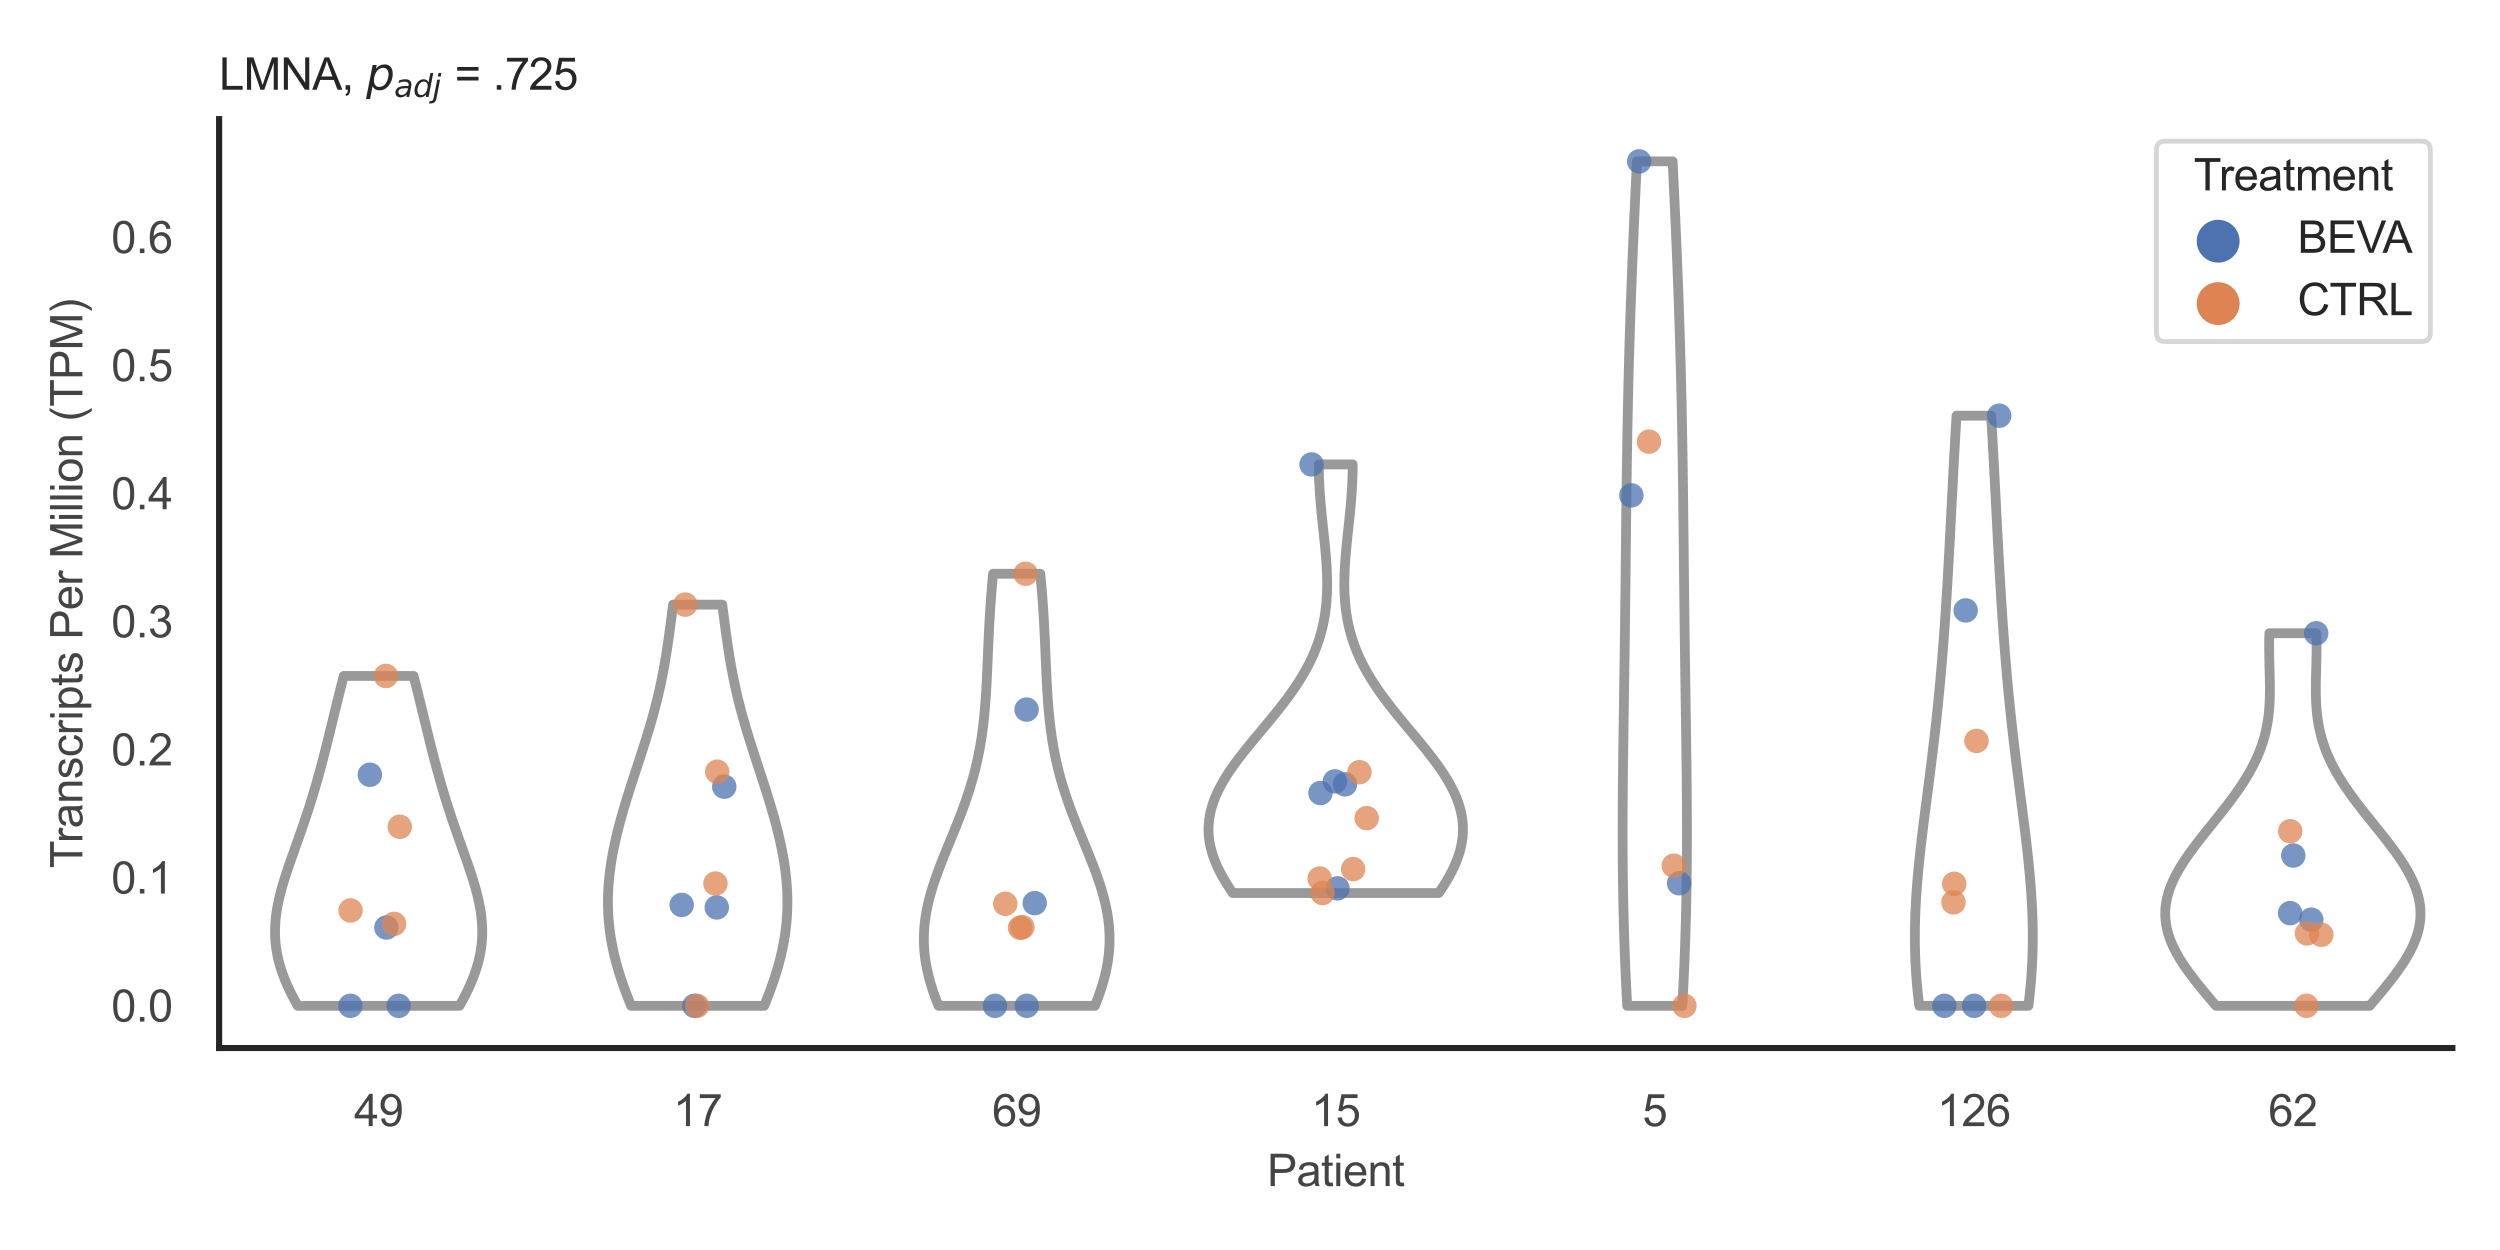 <?xml version="1.0" encoding="utf-8" standalone="no"?>
<!DOCTYPE svg PUBLIC "-//W3C//DTD SVG 1.1//EN"
  "http://www.w3.org/Graphics/SVG/1.1/DTD/svg11.dtd">
<svg xmlns:xlink="http://www.w3.org/1999/xlink" width="510.236pt" height="255.118pt" viewBox="0 0 510.236 255.118" xmlns="http://www.w3.org/2000/svg" version="1.1">
 <defs>
  <style type="text/css">*{stroke-linejoin: round; stroke-linecap: butt}</style>
 </defs>
 <g id="figure_1">
  <g id="patch_1">
   <path d="M 0 255.118 
L 510.236 255.118 
L 510.236 0 
L 0 0 
z
" style="fill: #ffffff"/>
  </g>
  <g id="axes_1">
   <g id="patch_2">
    <path d="M 44.72 213.898 
L 500.516 213.898 
L 500.516 24.32 
L 44.72 24.32 
z
" style="fill: #ffffff"/>
   </g>
   <g id="matplotlib.axis_1">
    <g id="xtick_1">
     <g id="text_1">
      <!-- 49 -->
      <g style="fill: #444444" transform="translate(72.272 229.84)scale(0.09 -0.09)">
       <defs>
        <path id="ArialMT-34" d="M 2069 0 
L 2069 1097 
L 81 1097 
L 81 1613 
L 2172 4581 
L 2631 4581 
L 2631 1613 
L 3250 1613 
L 3250 1097 
L 2631 1097 
L 2631 0 
L 2069 0 
z
M 2069 1613 
L 2069 3678 
L 634 1613 
L 2069 1613 
z
" transform="scale(0.016)"/>
        <path id="ArialMT-39" d="M 350 1059 
L 891 1109 
Q 959 728 1153 556 
Q 1347 384 1650 384 
Q 1909 384 2104 503 
Q 2300 622 2425 820 
Q 2550 1019 2634 1356 
Q 2719 1694 2719 2044 
Q 2719 2081 2716 2156 
Q 2547 1888 2255 1720 
Q 1963 1553 1622 1553 
Q 1053 1553 659 1965 
Q 266 2378 266 3053 
Q 266 3750 677 4175 
Q 1088 4600 1706 4600 
Q 2153 4600 2523 4359 
Q 2894 4119 3086 3673 
Q 3278 3228 3278 2384 
Q 3278 1506 3087 986 
Q 2897 466 2520 194 
Q 2144 -78 1638 -78 
Q 1100 -78 759 220 
Q 419 519 350 1059 
z
M 2653 3081 
Q 2653 3566 2395 3850 
Q 2138 4134 1775 4134 
Q 1400 4134 1122 3828 
Q 844 3522 844 3034 
Q 844 2597 1108 2323 
Q 1372 2050 1759 2050 
Q 2150 2050 2401 2323 
Q 2653 2597 2653 3081 
z
" transform="scale(0.016)"/>
       </defs>
       <use xlink:href="#ArialMT-34"/>
       <use xlink:href="#ArialMT-39" x="55.615"/>
      </g>
     </g>
    </g>
    <g id="xtick_2">
     <g id="text_2">
      <!-- 17 -->
      <g style="fill: #444444" transform="translate(137.386 229.84)scale(0.09 -0.09)">
       <defs>
        <path id="ArialMT-31" d="M 2384 0 
L 1822 0 
L 1822 3584 
Q 1619 3391 1289 3197 
Q 959 3003 697 2906 
L 697 3450 
Q 1169 3672 1522 3987 
Q 1875 4303 2022 4600 
L 2384 4600 
L 2384 0 
z
" transform="scale(0.016)"/>
        <path id="ArialMT-37" d="M 303 3981 
L 303 4522 
L 3269 4522 
L 3269 4084 
Q 2831 3619 2401 2847 
Q 1972 2075 1738 1259 
Q 1569 684 1522 0 
L 944 0 
Q 953 541 1156 1306 
Q 1359 2072 1739 2783 
Q 2119 3494 2547 3981 
L 303 3981 
z
" transform="scale(0.016)"/>
       </defs>
       <use xlink:href="#ArialMT-31"/>
       <use xlink:href="#ArialMT-37" x="55.615"/>
      </g>
     </g>
    </g>
    <g id="xtick_3">
     <g id="text_3">
      <!-- 69 -->
      <g style="fill: #444444" transform="translate(202.5 229.84)scale(0.09 -0.09)">
       <defs>
        <path id="ArialMT-36" d="M 3184 3459 
L 2625 3416 
Q 2550 3747 2413 3897 
Q 2184 4138 1850 4138 
Q 1581 4138 1378 3988 
Q 1113 3794 959 3422 
Q 806 3050 800 2363 
Q 1003 2672 1297 2822 
Q 1591 2972 1913 2972 
Q 2475 2972 2870 2558 
Q 3266 2144 3266 1488 
Q 3266 1056 3080 686 
Q 2894 316 2569 119 
Q 2244 -78 1831 -78 
Q 1128 -78 684 439 
Q 241 956 241 2144 
Q 241 3472 731 4075 
Q 1159 4600 1884 4600 
Q 2425 4600 2770 4297 
Q 3116 3994 3184 3459 
z
M 888 1484 
Q 888 1194 1011 928 
Q 1134 663 1356 523 
Q 1578 384 1822 384 
Q 2178 384 2434 671 
Q 2691 959 2691 1453 
Q 2691 1928 2437 2201 
Q 2184 2475 1800 2475 
Q 1419 2475 1153 2201 
Q 888 1928 888 1484 
z
" transform="scale(0.016)"/>
       </defs>
       <use xlink:href="#ArialMT-36"/>
       <use xlink:href="#ArialMT-39" x="55.615"/>
      </g>
     </g>
    </g>
    <g id="xtick_4">
     <g id="text_4">
      <!-- 15 -->
      <g style="fill: #444444" transform="translate(267.613 229.84)scale(0.09 -0.09)">
       <defs>
        <path id="ArialMT-35" d="M 266 1200 
L 856 1250 
Q 922 819 1161 601 
Q 1400 384 1738 384 
Q 2144 384 2425 690 
Q 2706 997 2706 1503 
Q 2706 1984 2436 2262 
Q 2166 2541 1728 2541 
Q 1456 2541 1237 2417 
Q 1019 2294 894 2097 
L 366 2166 
L 809 4519 
L 3088 4519 
L 3088 3981 
L 1259 3981 
L 1013 2750 
Q 1425 3038 1878 3038 
Q 2478 3038 2890 2622 
Q 3303 2206 3303 1553 
Q 3303 931 2941 478 
Q 2500 -78 1738 -78 
Q 1113 -78 717 272 
Q 322 622 266 1200 
z
" transform="scale(0.016)"/>
       </defs>
       <use xlink:href="#ArialMT-31"/>
       <use xlink:href="#ArialMT-35" x="55.615"/>
      </g>
     </g>
    </g>
    <g id="xtick_5">
     <g id="text_5">
      <!-- 5 -->
      <g style="fill: #444444" transform="translate(335.229 229.84)scale(0.09 -0.09)">
       <use xlink:href="#ArialMT-35"/>
      </g>
     </g>
    </g>
    <g id="xtick_6">
     <g id="text_6">
      <!-- 126 -->
      <g style="fill: #444444" transform="translate(395.338 229.84)scale(0.09 -0.09)">
       <defs>
        <path id="ArialMT-32" d="M 3222 541 
L 3222 0 
L 194 0 
Q 188 203 259 391 
Q 375 700 629 1000 
Q 884 1300 1366 1694 
Q 2113 2306 2375 2664 
Q 2638 3022 2638 3341 
Q 2638 3675 2398 3904 
Q 2159 4134 1775 4134 
Q 1369 4134 1125 3890 
Q 881 3647 878 3216 
L 300 3275 
Q 359 3922 746 4261 
Q 1134 4600 1788 4600 
Q 2447 4600 2831 4234 
Q 3216 3869 3216 3328 
Q 3216 3053 3103 2787 
Q 2991 2522 2730 2228 
Q 2469 1934 1863 1422 
Q 1356 997 1212 845 
Q 1069 694 975 541 
L 3222 541 
z
" transform="scale(0.016)"/>
       </defs>
       <use xlink:href="#ArialMT-31"/>
       <use xlink:href="#ArialMT-32" x="55.615"/>
       <use xlink:href="#ArialMT-36" x="111.23"/>
      </g>
     </g>
    </g>
    <g id="xtick_7">
     <g id="text_7">
      <!-- 62 -->
      <g style="fill: #444444" transform="translate(462.955 229.84)scale(0.09 -0.09)">
       <use xlink:href="#ArialMT-36"/>
       <use xlink:href="#ArialMT-32" x="55.615"/>
      </g>
     </g>
    </g>
    <g id="text_8">
     <!-- Patient -->
     <g style="fill: #444444" transform="translate(258.609 242.071)scale(0.09 -0.09)">
      <defs>
       <path id="ArialMT-50" d="M 494 0 
L 494 4581 
L 2222 4581 
Q 2678 4581 2919 4538 
Q 3256 4481 3484 4323 
Q 3713 4166 3852 3881 
Q 3991 3597 3991 3256 
Q 3991 2672 3619 2267 
Q 3247 1863 2275 1863 
L 1100 1863 
L 1100 0 
L 494 0 
z
M 1100 2403 
L 2284 2403 
Q 2872 2403 3119 2622 
Q 3366 2841 3366 3238 
Q 3366 3525 3220 3729 
Q 3075 3934 2838 4000 
Q 2684 4041 2272 4041 
L 1100 4041 
L 1100 2403 
z
" transform="scale(0.016)"/>
       <path id="ArialMT-61" d="M 2588 409 
Q 2275 144 1986 34 
Q 1697 -75 1366 -75 
Q 819 -75 525 192 
Q 231 459 231 875 
Q 231 1119 342 1320 
Q 453 1522 633 1644 
Q 813 1766 1038 1828 
Q 1203 1872 1538 1913 
Q 2219 1994 2541 2106 
Q 2544 2222 2544 2253 
Q 2544 2597 2384 2738 
Q 2169 2928 1744 2928 
Q 1347 2928 1158 2789 
Q 969 2650 878 2297 
L 328 2372 
Q 403 2725 575 2942 
Q 747 3159 1072 3276 
Q 1397 3394 1825 3394 
Q 2250 3394 2515 3294 
Q 2781 3194 2906 3042 
Q 3031 2891 3081 2659 
Q 3109 2516 3109 2141 
L 3109 1391 
Q 3109 606 3145 398 
Q 3181 191 3288 0 
L 2700 0 
Q 2613 175 2588 409 
z
M 2541 1666 
Q 2234 1541 1622 1453 
Q 1275 1403 1131 1340 
Q 988 1278 909 1158 
Q 831 1038 831 891 
Q 831 666 1001 516 
Q 1172 366 1500 366 
Q 1825 366 2078 508 
Q 2331 650 2450 897 
Q 2541 1088 2541 1459 
L 2541 1666 
z
" transform="scale(0.016)"/>
       <path id="ArialMT-74" d="M 1650 503 
L 1731 6 
Q 1494 -44 1306 -44 
Q 1000 -44 831 53 
Q 663 150 594 308 
Q 525 466 525 972 
L 525 2881 
L 113 2881 
L 113 3319 
L 525 3319 
L 525 4141 
L 1084 4478 
L 1084 3319 
L 1650 3319 
L 1650 2881 
L 1084 2881 
L 1084 941 
Q 1084 700 1114 631 
Q 1144 563 1211 522 
Q 1278 481 1403 481 
Q 1497 481 1650 503 
z
" transform="scale(0.016)"/>
       <path id="ArialMT-69" d="M 425 3934 
L 425 4581 
L 988 4581 
L 988 3934 
L 425 3934 
z
M 425 0 
L 425 3319 
L 988 3319 
L 988 0 
L 425 0 
z
" transform="scale(0.016)"/>
       <path id="ArialMT-65" d="M 2694 1069 
L 3275 997 
Q 3138 488 2766 206 
Q 2394 -75 1816 -75 
Q 1088 -75 661 373 
Q 234 822 234 1631 
Q 234 2469 665 2931 
Q 1097 3394 1784 3394 
Q 2450 3394 2872 2941 
Q 3294 2488 3294 1666 
Q 3294 1616 3291 1516 
L 816 1516 
Q 847 969 1125 678 
Q 1403 388 1819 388 
Q 2128 388 2347 550 
Q 2566 713 2694 1069 
z
M 847 1978 
L 2700 1978 
Q 2663 2397 2488 2606 
Q 2219 2931 1791 2931 
Q 1403 2931 1139 2672 
Q 875 2413 847 1978 
z
" transform="scale(0.016)"/>
       <path id="ArialMT-6e" d="M 422 0 
L 422 3319 
L 928 3319 
L 928 2847 
Q 1294 3394 1984 3394 
Q 2284 3394 2536 3286 
Q 2788 3178 2913 3003 
Q 3038 2828 3088 2588 
Q 3119 2431 3119 2041 
L 3119 0 
L 2556 0 
L 2556 2019 
Q 2556 2363 2490 2533 
Q 2425 2703 2258 2804 
Q 2091 2906 1866 2906 
Q 1506 2906 1245 2678 
Q 984 2450 984 1813 
L 984 0 
L 422 0 
z
" transform="scale(0.016)"/>
      </defs>
      <use xlink:href="#ArialMT-50"/>
      <use xlink:href="#ArialMT-61" x="66.699"/>
      <use xlink:href="#ArialMT-74" x="122.314"/>
      <use xlink:href="#ArialMT-69" x="150.098"/>
      <use xlink:href="#ArialMT-65" x="172.314"/>
      <use xlink:href="#ArialMT-6e" x="227.93"/>
      <use xlink:href="#ArialMT-74" x="283.545"/>
     </g>
    </g>
   </g>
   <g id="matplotlib.axis_2">
    <g id="ytick_1">
     <g id="text_9">
      <!-- 0.0 -->
      <g style="fill: #444444" transform="translate(22.71 208.502)scale(0.09 -0.09)">
       <defs>
        <path id="ArialMT-30" d="M 266 2259 
Q 266 3072 433 3567 
Q 600 4063 929 4331 
Q 1259 4600 1759 4600 
Q 2128 4600 2406 4451 
Q 2684 4303 2865 4023 
Q 3047 3744 3150 3342 
Q 3253 2941 3253 2259 
Q 3253 1453 3087 958 
Q 2922 463 2592 192 
Q 2263 -78 1759 -78 
Q 1097 -78 719 397 
Q 266 969 266 2259 
z
M 844 2259 
Q 844 1131 1108 757 
Q 1372 384 1759 384 
Q 2147 384 2411 759 
Q 2675 1134 2675 2259 
Q 2675 3391 2411 3762 
Q 2147 4134 1753 4134 
Q 1366 4134 1134 3806 
Q 844 3388 844 2259 
z
" transform="scale(0.016)"/>
        <path id="ArialMT-2e" d="M 581 0 
L 581 641 
L 1222 641 
L 1222 0 
L 581 0 
z
" transform="scale(0.016)"/>
       </defs>
       <use xlink:href="#ArialMT-30"/>
       <use xlink:href="#ArialMT-2e" x="55.615"/>
       <use xlink:href="#ArialMT-30" x="83.398"/>
      </g>
     </g>
    </g>
    <g id="ytick_2">
     <g id="text_10">
      <!-- 0.1 -->
      <g style="fill: #444444" transform="translate(22.71 182.361)scale(0.09 -0.09)">
       <use xlink:href="#ArialMT-30"/>
       <use xlink:href="#ArialMT-2e" x="55.615"/>
       <use xlink:href="#ArialMT-31" x="83.398"/>
      </g>
     </g>
    </g>
    <g id="ytick_3">
     <g id="text_11">
      <!-- 0.2 -->
      <g style="fill: #444444" transform="translate(22.71 156.219)scale(0.09 -0.09)">
       <use xlink:href="#ArialMT-30"/>
       <use xlink:href="#ArialMT-2e" x="55.615"/>
       <use xlink:href="#ArialMT-32" x="83.398"/>
      </g>
     </g>
    </g>
    <g id="ytick_4">
     <g id="text_12">
      <!-- 0.3 -->
      <g style="fill: #444444" transform="translate(22.71 130.078)scale(0.09 -0.09)">
       <defs>
        <path id="ArialMT-33" d="M 269 1209 
L 831 1284 
Q 928 806 1161 595 
Q 1394 384 1728 384 
Q 2125 384 2398 659 
Q 2672 934 2672 1341 
Q 2672 1728 2419 1979 
Q 2166 2231 1775 2231 
Q 1616 2231 1378 2169 
L 1441 2663 
Q 1497 2656 1531 2656 
Q 1891 2656 2178 2843 
Q 2466 3031 2466 3422 
Q 2466 3731 2256 3934 
Q 2047 4138 1716 4138 
Q 1388 4138 1169 3931 
Q 950 3725 888 3313 
L 325 3413 
Q 428 3978 793 4289 
Q 1159 4600 1703 4600 
Q 2078 4600 2393 4439 
Q 2709 4278 2876 4000 
Q 3044 3722 3044 3409 
Q 3044 3113 2884 2869 
Q 2725 2625 2413 2481 
Q 2819 2388 3044 2092 
Q 3269 1797 3269 1353 
Q 3269 753 2831 336 
Q 2394 -81 1725 -81 
Q 1122 -81 723 278 
Q 325 638 269 1209 
z
" transform="scale(0.016)"/>
       </defs>
       <use xlink:href="#ArialMT-30"/>
       <use xlink:href="#ArialMT-2e" x="55.615"/>
       <use xlink:href="#ArialMT-33" x="83.398"/>
      </g>
     </g>
    </g>
    <g id="ytick_5">
     <g id="text_13">
      <!-- 0.4 -->
      <g style="fill: #444444" transform="translate(22.71 103.937)scale(0.09 -0.09)">
       <use xlink:href="#ArialMT-30"/>
       <use xlink:href="#ArialMT-2e" x="55.615"/>
       <use xlink:href="#ArialMT-34" x="83.398"/>
      </g>
     </g>
    </g>
    <g id="ytick_6">
     <g id="text_14">
      <!-- 0.5 -->
      <g style="fill: #444444" transform="translate(22.71 77.796)scale(0.09 -0.09)">
       <use xlink:href="#ArialMT-30"/>
       <use xlink:href="#ArialMT-2e" x="55.615"/>
       <use xlink:href="#ArialMT-35" x="83.398"/>
      </g>
     </g>
    </g>
    <g id="ytick_7">
     <g id="text_15">
      <!-- 0.6 -->
      <g style="fill: #444444" transform="translate(22.71 51.654)scale(0.09 -0.09)">
       <use xlink:href="#ArialMT-30"/>
       <use xlink:href="#ArialMT-2e" x="55.615"/>
       <use xlink:href="#ArialMT-36" x="83.398"/>
      </g>
     </g>
    </g>
    <g id="text_16">
     <!-- Transcripts Per Million (TPM) -->
     <g style="fill: #444444" transform="translate(16.816 177.194)rotate(-90)scale(0.09 -0.09)">
      <defs>
       <path id="ArialMT-54" d="M 1659 0 
L 1659 4041 
L 150 4041 
L 150 4581 
L 3781 4581 
L 3781 4041 
L 2266 4041 
L 2266 0 
L 1659 0 
z
" transform="scale(0.016)"/>
       <path id="ArialMT-72" d="M 416 0 
L 416 3319 
L 922 3319 
L 922 2816 
Q 1116 3169 1280 3281 
Q 1444 3394 1641 3394 
Q 1925 3394 2219 3213 
L 2025 2691 
Q 1819 2813 1613 2813 
Q 1428 2813 1281 2702 
Q 1134 2591 1072 2394 
Q 978 2094 978 1738 
L 978 0 
L 416 0 
z
" transform="scale(0.016)"/>
       <path id="ArialMT-73" d="M 197 991 
L 753 1078 
Q 800 744 1014 566 
Q 1228 388 1613 388 
Q 2000 388 2187 545 
Q 2375 703 2375 916 
Q 2375 1106 2209 1216 
Q 2094 1291 1634 1406 
Q 1016 1563 777 1677 
Q 538 1791 414 1992 
Q 291 2194 291 2438 
Q 291 2659 392 2848 
Q 494 3038 669 3163 
Q 800 3259 1026 3326 
Q 1253 3394 1513 3394 
Q 1903 3394 2198 3281 
Q 2494 3169 2634 2976 
Q 2775 2784 2828 2463 
L 2278 2388 
Q 2241 2644 2061 2787 
Q 1881 2931 1553 2931 
Q 1166 2931 1000 2803 
Q 834 2675 834 2503 
Q 834 2394 903 2306 
Q 972 2216 1119 2156 
Q 1203 2125 1616 2013 
Q 2213 1853 2448 1751 
Q 2684 1650 2818 1456 
Q 2953 1263 2953 975 
Q 2953 694 2789 445 
Q 2625 197 2315 61 
Q 2006 -75 1616 -75 
Q 969 -75 630 194 
Q 291 463 197 991 
z
" transform="scale(0.016)"/>
       <path id="ArialMT-63" d="M 2588 1216 
L 3141 1144 
Q 3050 572 2676 248 
Q 2303 -75 1759 -75 
Q 1078 -75 664 370 
Q 250 816 250 1647 
Q 250 2184 428 2587 
Q 606 2991 970 3192 
Q 1334 3394 1763 3394 
Q 2303 3394 2647 3120 
Q 2991 2847 3088 2344 
L 2541 2259 
Q 2463 2594 2264 2762 
Q 2066 2931 1784 2931 
Q 1359 2931 1093 2626 
Q 828 2322 828 1663 
Q 828 994 1084 691 
Q 1341 388 1753 388 
Q 2084 388 2306 591 
Q 2528 794 2588 1216 
z
" transform="scale(0.016)"/>
       <path id="ArialMT-70" d="M 422 -1272 
L 422 3319 
L 934 3319 
L 934 2888 
Q 1116 3141 1344 3267 
Q 1572 3394 1897 3394 
Q 2322 3394 2647 3175 
Q 2972 2956 3137 2557 
Q 3303 2159 3303 1684 
Q 3303 1175 3120 767 
Q 2938 359 2589 142 
Q 2241 -75 1856 -75 
Q 1575 -75 1351 44 
Q 1128 163 984 344 
L 984 -1272 
L 422 -1272 
z
M 931 1641 
Q 931 1000 1190 694 
Q 1450 388 1819 388 
Q 2194 388 2461 705 
Q 2728 1022 2728 1688 
Q 2728 2322 2467 2637 
Q 2206 2953 1844 2953 
Q 1484 2953 1207 2617 
Q 931 2281 931 1641 
z
" transform="scale(0.016)"/>
       <path id="ArialMT-20" transform="scale(0.016)"/>
       <path id="ArialMT-4d" d="M 475 0 
L 475 4581 
L 1388 4581 
L 2472 1338 
Q 2622 884 2691 659 
Q 2769 909 2934 1394 
L 4031 4581 
L 4847 4581 
L 4847 0 
L 4263 0 
L 4263 3834 
L 2931 0 
L 2384 0 
L 1059 3900 
L 1059 0 
L 475 0 
z
" transform="scale(0.016)"/>
       <path id="ArialMT-6c" d="M 409 0 
L 409 4581 
L 972 4581 
L 972 0 
L 409 0 
z
" transform="scale(0.016)"/>
       <path id="ArialMT-6f" d="M 213 1659 
Q 213 2581 725 3025 
Q 1153 3394 1769 3394 
Q 2453 3394 2887 2945 
Q 3322 2497 3322 1706 
Q 3322 1066 3130 698 
Q 2938 331 2570 128 
Q 2203 -75 1769 -75 
Q 1072 -75 642 372 
Q 213 819 213 1659 
z
M 791 1659 
Q 791 1022 1069 705 
Q 1347 388 1769 388 
Q 2188 388 2466 706 
Q 2744 1025 2744 1678 
Q 2744 2294 2464 2611 
Q 2184 2928 1769 2928 
Q 1347 2928 1069 2612 
Q 791 2297 791 1659 
z
" transform="scale(0.016)"/>
       <path id="ArialMT-28" d="M 1497 -1347 
Q 1031 -759 709 28 
Q 388 816 388 1659 
Q 388 2403 628 3084 
Q 909 3875 1497 4659 
L 1900 4659 
Q 1522 4009 1400 3731 
Q 1209 3300 1100 2831 
Q 966 2247 966 1656 
Q 966 153 1900 -1347 
L 1497 -1347 
z
" transform="scale(0.016)"/>
       <path id="ArialMT-29" d="M 791 -1347 
L 388 -1347 
Q 1322 153 1322 1656 
Q 1322 2244 1188 2822 
Q 1081 3291 891 3722 
Q 769 4003 388 4659 
L 791 4659 
Q 1378 3875 1659 3084 
Q 1900 2403 1900 1659 
Q 1900 816 1576 28 
Q 1253 -759 791 -1347 
z
" transform="scale(0.016)"/>
      </defs>
      <use xlink:href="#ArialMT-54"/>
      <use xlink:href="#ArialMT-72" x="57.334"/>
      <use xlink:href="#ArialMT-61" x="90.635"/>
      <use xlink:href="#ArialMT-6e" x="146.25"/>
      <use xlink:href="#ArialMT-73" x="201.865"/>
      <use xlink:href="#ArialMT-63" x="251.865"/>
      <use xlink:href="#ArialMT-72" x="301.865"/>
      <use xlink:href="#ArialMT-69" x="335.166"/>
      <use xlink:href="#ArialMT-70" x="357.383"/>
      <use xlink:href="#ArialMT-74" x="412.998"/>
      <use xlink:href="#ArialMT-73" x="440.781"/>
      <use xlink:href="#ArialMT-20" x="490.781"/>
      <use xlink:href="#ArialMT-50" x="518.564"/>
      <use xlink:href="#ArialMT-65" x="585.264"/>
      <use xlink:href="#ArialMT-72" x="640.879"/>
      <use xlink:href="#ArialMT-20" x="674.18"/>
      <use xlink:href="#ArialMT-4d" x="701.963"/>
      <use xlink:href="#ArialMT-69" x="785.264"/>
      <use xlink:href="#ArialMT-6c" x="807.48"/>
      <use xlink:href="#ArialMT-6c" x="829.697"/>
      <use xlink:href="#ArialMT-69" x="851.914"/>
      <use xlink:href="#ArialMT-6f" x="874.131"/>
      <use xlink:href="#ArialMT-6e" x="929.746"/>
      <use xlink:href="#ArialMT-20" x="985.361"/>
      <use xlink:href="#ArialMT-28" x="1013.145"/>
      <use xlink:href="#ArialMT-54" x="1046.445"/>
      <use xlink:href="#ArialMT-50" x="1107.529"/>
      <use xlink:href="#ArialMT-4d" x="1174.229"/>
      <use xlink:href="#ArialMT-29" x="1257.529"/>
     </g>
    </g>
   </g>
   <g id="PolyCollection_1">
    <defs>
     <path id="m05a6892e33" d="M 93.782 -49.837 
L 60.772 -49.837 
L 60.391 -50.517 
L 60.021 -51.197 
L 59.665 -51.877 
L 59.321 -52.557 
L 58.993 -53.237 
L 58.679 -53.917 
L 58.381 -54.597 
L 58.1 -55.277 
L 57.836 -55.957 
L 57.59 -56.637 
L 57.362 -57.317 
L 57.152 -57.997 
L 56.962 -58.677 
L 56.791 -59.357 
L 56.64 -60.037 
L 56.508 -60.717 
L 56.396 -61.397 
L 56.304 -62.077 
L 56.232 -62.757 
L 56.18 -63.437 
L 56.146 -64.118 
L 56.132 -64.798 
L 56.137 -65.478 
L 56.16 -66.158 
L 56.201 -66.838 
L 56.26 -67.518 
L 56.335 -68.198 
L 56.426 -68.878 
L 56.533 -69.558 
L 56.654 -70.238 
L 56.789 -70.918 
L 56.937 -71.598 
L 57.097 -72.278 
L 57.269 -72.958 
L 57.451 -73.638 
L 57.643 -74.318 
L 57.843 -74.998 
L 58.052 -75.678 
L 58.267 -76.358 
L 58.488 -77.038 
L 58.715 -77.718 
L 58.946 -78.398 
L 59.181 -79.078 
L 59.419 -79.758 
L 59.659 -80.438 
L 59.9 -81.118 
L 60.143 -81.798 
L 60.386 -82.478 
L 60.628 -83.158 
L 60.87 -83.838 
L 61.111 -84.518 
L 61.351 -85.198 
L 61.588 -85.878 
L 61.823 -86.558 
L 62.056 -87.238 
L 62.287 -87.918 
L 62.514 -88.598 
L 62.738 -89.278 
L 62.96 -89.958 
L 63.178 -90.638 
L 63.393 -91.318 
L 63.605 -91.998 
L 63.813 -92.678 
L 64.019 -93.358 
L 64.221 -94.038 
L 64.42 -94.718 
L 64.617 -95.398 
L 64.81 -96.078 
L 65.001 -96.758 
L 65.189 -97.438 
L 65.374 -98.118 
L 65.557 -98.798 
L 65.738 -99.478 
L 65.916 -100.158 
L 66.093 -100.838 
L 66.268 -101.518 
L 66.441 -102.198 
L 66.613 -102.878 
L 66.783 -103.558 
L 66.953 -104.238 
L 67.121 -104.918 
L 67.288 -105.598 
L 67.455 -106.278 
L 67.621 -106.958 
L 67.787 -107.638 
L 67.953 -108.318 
L 68.118 -108.998 
L 68.284 -109.679 
L 68.45 -110.359 
L 68.617 -111.039 
L 68.784 -111.719 
L 68.952 -112.399 
L 69.12 -113.079 
L 69.29 -113.759 
L 69.461 -114.439 
L 69.632 -115.119 
L 69.805 -115.799 
L 69.979 -116.479 
L 70.154 -117.159 
L 84.4 -117.159 
L 84.4 -117.159 
L 84.575 -116.479 
L 84.749 -115.799 
L 84.922 -115.119 
L 85.093 -114.439 
L 85.264 -113.759 
L 85.433 -113.079 
L 85.602 -112.399 
L 85.77 -111.719 
L 85.937 -111.039 
L 86.103 -110.359 
L 86.27 -109.679 
L 86.435 -108.998 
L 86.601 -108.318 
L 86.767 -107.638 
L 86.933 -106.958 
L 87.099 -106.278 
L 87.266 -105.598 
L 87.433 -104.918 
L 87.601 -104.238 
L 87.77 -103.558 
L 87.941 -102.878 
L 88.113 -102.198 
L 88.286 -101.518 
L 88.461 -100.838 
L 88.637 -100.158 
L 88.816 -99.478 
L 88.997 -98.798 
L 89.18 -98.118 
L 89.365 -97.438 
L 89.553 -96.758 
L 89.744 -96.078 
L 89.937 -95.398 
L 90.133 -94.718 
L 90.333 -94.038 
L 90.535 -93.358 
L 90.74 -92.678 
L 90.949 -91.998 
L 91.161 -91.318 
L 91.376 -90.638 
L 91.594 -89.958 
L 91.815 -89.278 
L 92.04 -88.598 
L 92.267 -87.918 
L 92.497 -87.238 
L 92.73 -86.558 
L 92.966 -85.878 
L 93.203 -85.198 
L 93.443 -84.518 
L 93.683 -83.838 
L 93.925 -83.158 
L 94.168 -82.478 
L 94.411 -81.798 
L 94.653 -81.118 
L 94.895 -80.438 
L 95.135 -79.758 
L 95.373 -79.078 
L 95.608 -78.398 
L 95.839 -77.718 
L 96.065 -77.038 
L 96.287 -76.358 
L 96.502 -75.678 
L 96.71 -74.998 
L 96.911 -74.318 
L 97.103 -73.638 
L 97.285 -72.958 
L 97.456 -72.278 
L 97.617 -71.598 
L 97.765 -70.918 
L 97.9 -70.238 
L 98.021 -69.558 
L 98.128 -68.878 
L 98.219 -68.198 
L 98.294 -67.518 
L 98.352 -66.838 
L 98.393 -66.158 
L 98.417 -65.478 
L 98.421 -64.798 
L 98.407 -64.118 
L 98.374 -63.437 
L 98.322 -62.757 
L 98.249 -62.077 
L 98.157 -61.397 
L 98.046 -60.717 
L 97.914 -60.037 
L 97.763 -59.357 
L 97.592 -58.677 
L 97.401 -57.997 
L 97.192 -57.317 
L 96.964 -56.637 
L 96.718 -55.957 
L 96.454 -55.277 
L 96.172 -54.597 
L 95.875 -53.917 
L 95.561 -53.237 
L 95.232 -52.557 
L 94.889 -51.877 
L 94.532 -51.197 
L 94.163 -50.517 
L 93.782 -49.837 
z
" style="stroke: #999999; stroke-width: 2"/>
    </defs>
    <g clip-path="url(#pc4333230f4)">
     <use xlink:href="#m05a6892e33" x="0" y="255.118" style="fill: #ffffff; stroke: #999999; stroke-width: 2"/>
    </g>
   </g>
   <g id="PolyCollection_2">
    <defs>
     <path id="mcc7bddaf4a" d="M 155.97 -49.837 
L 128.811 -49.837 
L 128.476 -50.664 
L 128.149 -51.491 
L 127.831 -52.319 
L 127.522 -53.146 
L 127.224 -53.973 
L 126.937 -54.8 
L 126.662 -55.627 
L 126.398 -56.454 
L 126.147 -57.281 
L 125.909 -58.108 
L 125.684 -58.935 
L 125.473 -59.763 
L 125.276 -60.59 
L 125.094 -61.417 
L 124.926 -62.244 
L 124.773 -63.071 
L 124.635 -63.898 
L 124.512 -64.725 
L 124.405 -65.552 
L 124.313 -66.379 
L 124.236 -67.207 
L 124.174 -68.034 
L 124.128 -68.861 
L 124.097 -69.688 
L 124.081 -70.515 
L 124.08 -71.342 
L 124.093 -72.169 
L 124.121 -72.996 
L 124.163 -73.823 
L 124.218 -74.651 
L 124.288 -75.478 
L 124.37 -76.305 
L 124.466 -77.132 
L 124.573 -77.959 
L 124.693 -78.786 
L 124.825 -79.613 
L 124.968 -80.44 
L 125.122 -81.267 
L 125.286 -82.095 
L 125.46 -82.922 
L 125.644 -83.749 
L 125.836 -84.576 
L 126.038 -85.403 
L 126.247 -86.23 
L 126.464 -87.057 
L 126.688 -87.884 
L 126.919 -88.711 
L 127.156 -89.539 
L 127.399 -90.366 
L 127.647 -91.193 
L 127.9 -92.02 
L 128.157 -92.847 
L 128.417 -93.674 
L 128.681 -94.501 
L 128.947 -95.328 
L 129.216 -96.155 
L 129.486 -96.983 
L 129.757 -97.81 
L 130.028 -98.637 
L 130.3 -99.464 
L 130.57 -100.291 
L 130.84 -101.118 
L 131.107 -101.945 
L 131.373 -102.772 
L 131.635 -103.599 
L 131.894 -104.427 
L 132.149 -105.254 
L 132.4 -106.081 
L 132.647 -106.908 
L 132.888 -107.735 
L 133.123 -108.562 
L 133.353 -109.389 
L 133.576 -110.216 
L 133.793 -111.043 
L 134.003 -111.871 
L 134.207 -112.698 
L 134.403 -113.525 
L 134.593 -114.352 
L 134.776 -115.179 
L 134.952 -116.006 
L 135.121 -116.833 
L 135.284 -117.66 
L 135.44 -118.487 
L 135.59 -119.315 
L 135.734 -120.142 
L 135.873 -120.969 
L 136.007 -121.796 
L 136.136 -122.623 
L 136.26 -123.45 
L 136.381 -124.277 
L 136.499 -125.104 
L 136.614 -125.931 
L 136.726 -126.759 
L 136.836 -127.586 
L 136.945 -128.413 
L 137.053 -129.24 
L 137.16 -130.067 
L 137.267 -130.894 
L 137.374 -131.721 
L 147.407 -131.721 
L 147.407 -131.721 
L 147.514 -130.894 
L 147.621 -130.067 
L 147.728 -129.24 
L 147.836 -128.413 
L 147.945 -127.586 
L 148.055 -126.759 
L 148.168 -125.931 
L 148.282 -125.104 
L 148.4 -124.277 
L 148.521 -123.45 
L 148.646 -122.623 
L 148.775 -121.796 
L 148.908 -120.969 
L 149.047 -120.142 
L 149.191 -119.315 
L 149.342 -118.487 
L 149.498 -117.66 
L 149.66 -116.833 
L 149.829 -116.006 
L 150.005 -115.179 
L 150.188 -114.352 
L 150.378 -113.525 
L 150.574 -112.698 
L 150.778 -111.871 
L 150.988 -111.043 
L 151.205 -110.216 
L 151.429 -109.389 
L 151.658 -108.562 
L 151.894 -107.735 
L 152.135 -106.908 
L 152.381 -106.081 
L 152.632 -105.254 
L 152.887 -104.427 
L 153.146 -103.599 
L 153.409 -102.772 
L 153.674 -101.945 
L 153.942 -101.118 
L 154.211 -100.291 
L 154.482 -99.464 
L 154.753 -98.637 
L 155.024 -97.81 
L 155.295 -96.983 
L 155.565 -96.155 
L 155.834 -95.328 
L 156.1 -94.501 
L 156.364 -93.674 
L 156.624 -92.847 
L 156.881 -92.02 
L 157.134 -91.193 
L 157.382 -90.366 
L 157.625 -89.539 
L 157.862 -88.711 
L 158.093 -87.884 
L 158.317 -87.057 
L 158.534 -86.23 
L 158.744 -85.403 
L 158.945 -84.576 
L 159.137 -83.749 
L 159.321 -82.922 
L 159.495 -82.095 
L 159.659 -81.267 
L 159.813 -80.44 
L 159.956 -79.613 
L 160.088 -78.786 
L 160.208 -77.959 
L 160.316 -77.132 
L 160.411 -76.305 
L 160.494 -75.478 
L 160.563 -74.651 
L 160.619 -73.823 
L 160.661 -72.996 
L 160.688 -72.169 
L 160.702 -71.342 
L 160.7 -70.515 
L 160.684 -69.688 
L 160.653 -68.861 
L 160.607 -68.034 
L 160.545 -67.207 
L 160.469 -66.379 
L 160.376 -65.552 
L 160.269 -64.725 
L 160.146 -63.898 
L 160.008 -63.071 
L 159.855 -62.244 
L 159.687 -61.417 
L 159.505 -60.59 
L 159.308 -59.763 
L 159.097 -58.935 
L 158.872 -58.108 
L 158.634 -57.281 
L 158.383 -56.454 
L 158.12 -55.627 
L 157.844 -54.8 
L 157.557 -53.973 
L 157.259 -53.146 
L 156.951 -52.319 
L 156.632 -51.491 
L 156.305 -50.664 
L 155.97 -49.837 
z
" style="stroke: #999999; stroke-width: 2"/>
    </defs>
    <g clip-path="url(#pc4333230f4)">
     <use xlink:href="#mcc7bddaf4a" x="0" y="255.118" style="fill: #ffffff; stroke: #999999; stroke-width: 2"/>
    </g>
   </g>
   <g id="PolyCollection_3">
    <defs>
     <path id="ma8580a5145" d="M 223.464 -49.837 
L 191.544 -49.837 
L 191.191 -50.728 
L 190.856 -51.619 
L 190.538 -52.509 
L 190.241 -53.4 
L 189.964 -54.291 
L 189.709 -55.182 
L 189.478 -56.072 
L 189.271 -56.963 
L 189.089 -57.854 
L 188.932 -58.745 
L 188.802 -59.635 
L 188.699 -60.526 
L 188.622 -61.417 
L 188.573 -62.308 
L 188.552 -63.198 
L 188.558 -64.089 
L 188.591 -64.98 
L 188.651 -65.871 
L 188.738 -66.761 
L 188.85 -67.652 
L 188.988 -68.543 
L 189.15 -69.434 
L 189.335 -70.324 
L 189.543 -71.215 
L 189.772 -72.106 
L 190.02 -72.997 
L 190.287 -73.887 
L 190.571 -74.778 
L 190.871 -75.669 
L 191.184 -76.56 
L 191.51 -77.45 
L 191.847 -78.341 
L 192.192 -79.232 
L 192.545 -80.122 
L 192.904 -81.013 
L 193.267 -81.904 
L 193.632 -82.795 
L 193.999 -83.685 
L 194.364 -84.576 
L 194.728 -85.467 
L 195.088 -86.358 
L 195.444 -87.248 
L 195.794 -88.139 
L 196.136 -89.03 
L 196.471 -89.921 
L 196.796 -90.811 
L 197.112 -91.702 
L 197.417 -92.593 
L 197.711 -93.484 
L 197.992 -94.374 
L 198.262 -95.265 
L 198.519 -96.156 
L 198.764 -97.047 
L 198.995 -97.937 
L 199.214 -98.828 
L 199.42 -99.719 
L 199.613 -100.61 
L 199.794 -101.5 
L 199.962 -102.391 
L 200.119 -103.282 
L 200.264 -104.173 
L 200.399 -105.063 
L 200.523 -105.954 
L 200.636 -106.845 
L 200.741 -107.736 
L 200.837 -108.626 
L 200.925 -109.517 
L 201.005 -110.408 
L 201.078 -111.299 
L 201.145 -112.189 
L 201.207 -113.08 
L 201.263 -113.971 
L 201.315 -114.861 
L 201.364 -115.752 
L 201.409 -116.643 
L 201.452 -117.534 
L 201.492 -118.424 
L 201.531 -119.315 
L 201.57 -120.206 
L 201.607 -121.097 
L 201.645 -121.987 
L 201.683 -122.878 
L 201.722 -123.769 
L 201.763 -124.66 
L 201.805 -125.55 
L 201.848 -126.441 
L 201.894 -127.332 
L 201.943 -128.223 
L 201.994 -129.113 
L 202.048 -130.004 
L 202.105 -130.895 
L 202.165 -131.786 
L 202.229 -132.676 
L 202.296 -133.567 
L 202.367 -134.458 
L 202.441 -135.349 
L 202.519 -136.239 
L 202.601 -137.13 
L 202.686 -138.021 
L 212.323 -138.021 
L 212.323 -138.021 
L 212.408 -137.13 
L 212.489 -136.239 
L 212.567 -135.349 
L 212.642 -134.458 
L 212.713 -133.567 
L 212.78 -132.676 
L 212.844 -131.786 
L 212.904 -130.895 
L 212.961 -130.004 
L 213.015 -129.113 
L 213.066 -128.223 
L 213.115 -127.332 
L 213.16 -126.441 
L 213.204 -125.55 
L 213.246 -124.66 
L 213.286 -123.769 
L 213.325 -122.878 
L 213.364 -121.987 
L 213.401 -121.097 
L 213.439 -120.206 
L 213.477 -119.315 
L 213.517 -118.424 
L 213.557 -117.534 
L 213.6 -116.643 
L 213.645 -115.752 
L 213.694 -114.861 
L 213.746 -113.971 
L 213.802 -113.08 
L 213.864 -112.189 
L 213.931 -111.299 
L 214.004 -110.408 
L 214.084 -109.517 
L 214.172 -108.626 
L 214.268 -107.736 
L 214.372 -106.845 
L 214.486 -105.954 
L 214.61 -105.063 
L 214.744 -104.173 
L 214.89 -103.282 
L 215.046 -102.391 
L 215.215 -101.5 
L 215.396 -100.61 
L 215.589 -99.719 
L 215.795 -98.828 
L 216.013 -97.937 
L 216.245 -97.047 
L 216.489 -96.156 
L 216.747 -95.265 
L 217.016 -94.374 
L 217.298 -93.484 
L 217.592 -92.593 
L 217.897 -91.702 
L 218.212 -90.811 
L 218.538 -89.921 
L 218.872 -89.03 
L 219.215 -88.139 
L 219.565 -87.248 
L 219.92 -86.358 
L 220.281 -85.467 
L 220.644 -84.576 
L 221.01 -83.685 
L 221.376 -82.795 
L 221.742 -81.904 
L 222.105 -81.013 
L 222.463 -80.122 
L 222.816 -79.232 
L 223.162 -78.341 
L 223.499 -77.45 
L 223.824 -76.56 
L 224.138 -75.669 
L 224.437 -74.778 
L 224.721 -73.887 
L 224.988 -72.997 
L 225.237 -72.106 
L 225.466 -71.215 
L 225.673 -70.324 
L 225.859 -69.434 
L 226.021 -68.543 
L 226.158 -67.652 
L 226.271 -66.761 
L 226.357 -65.871 
L 226.418 -64.98 
L 226.451 -64.089 
L 226.457 -63.198 
L 226.435 -62.308 
L 226.386 -61.417 
L 226.31 -60.526 
L 226.207 -59.635 
L 226.077 -58.745 
L 225.92 -57.854 
L 225.738 -56.963 
L 225.531 -56.072 
L 225.299 -55.182 
L 225.045 -54.291 
L 224.768 -53.4 
L 224.471 -52.509 
L 224.153 -51.619 
L 223.817 -50.728 
L 223.464 -49.837 
z
" style="stroke: #999999; stroke-width: 2"/>
    </defs>
    <g clip-path="url(#pc4333230f4)">
     <use xlink:href="#ma8580a5145" x="0" y="255.118" style="fill: #ffffff; stroke: #999999; stroke-width: 2"/>
    </g>
   </g>
   <g id="PolyCollection_4">
    <defs>
     <path id="mffbb233b37" d="M 293.643 -72.861 
L 251.593 -72.861 
L 250.996 -73.745 
L 250.428 -74.628 
L 249.89 -75.512 
L 249.387 -76.395 
L 248.92 -77.279 
L 248.491 -78.162 
L 248.103 -79.046 
L 247.757 -79.929 
L 247.456 -80.813 
L 247.201 -81.696 
L 246.993 -82.58 
L 246.833 -83.463 
L 246.723 -84.347 
L 246.663 -85.231 
L 246.653 -86.114 
L 246.694 -86.998 
L 246.786 -87.881 
L 246.928 -88.765 
L 247.119 -89.648 
L 247.36 -90.532 
L 247.648 -91.415 
L 247.984 -92.299 
L 248.364 -93.182 
L 248.787 -94.066 
L 249.252 -94.949 
L 249.755 -95.833 
L 250.295 -96.716 
L 250.869 -97.6 
L 251.473 -98.483 
L 252.106 -99.367 
L 252.763 -100.25 
L 253.442 -101.134 
L 254.14 -102.017 
L 254.852 -102.901 
L 255.576 -103.785 
L 256.308 -104.668 
L 257.045 -105.552 
L 257.783 -106.435 
L 258.52 -107.319 
L 259.252 -108.202 
L 259.975 -109.086 
L 260.688 -109.969 
L 261.387 -110.853 
L 262.07 -111.736 
L 262.735 -112.62 
L 263.379 -113.503 
L 264.001 -114.387 
L 264.599 -115.27 
L 265.172 -116.154 
L 265.718 -117.037 
L 266.236 -117.921 
L 266.726 -118.804 
L 267.187 -119.688 
L 267.618 -120.571 
L 268.021 -121.455 
L 268.393 -122.339 
L 268.737 -123.222 
L 269.052 -124.106 
L 269.338 -124.989 
L 269.597 -125.873 
L 269.828 -126.756 
L 270.033 -127.64 
L 270.213 -128.523 
L 270.369 -129.407 
L 270.5 -130.29 
L 270.61 -131.174 
L 270.698 -132.057 
L 270.766 -132.941 
L 270.815 -133.824 
L 270.846 -134.708 
L 270.86 -135.591 
L 270.859 -136.475 
L 270.843 -137.358 
L 270.814 -138.242 
L 270.773 -139.125 
L 270.722 -140.009 
L 270.661 -140.893 
L 270.591 -141.776 
L 270.514 -142.66 
L 270.432 -143.543 
L 270.344 -144.427 
L 270.254 -145.31 
L 270.16 -146.194 
L 270.066 -147.077 
L 269.971 -147.961 
L 269.877 -148.844 
L 269.786 -149.728 
L 269.697 -150.611 
L 269.613 -151.495 
L 269.533 -152.378 
L 269.46 -153.262 
L 269.393 -154.145 
L 269.333 -155.029 
L 269.282 -155.912 
L 269.24 -156.796 
L 269.206 -157.679 
L 269.182 -158.563 
L 269.168 -159.447 
L 269.164 -160.33 
L 276.072 -160.33 
L 276.072 -160.33 
L 276.068 -159.447 
L 276.054 -158.563 
L 276.03 -157.679 
L 275.997 -156.796 
L 275.954 -155.912 
L 275.903 -155.029 
L 275.843 -154.145 
L 275.777 -153.262 
L 275.703 -152.378 
L 275.624 -151.495 
L 275.539 -150.611 
L 275.451 -149.728 
L 275.359 -148.844 
L 275.265 -147.961 
L 275.171 -147.077 
L 275.076 -146.194 
L 274.983 -145.31 
L 274.892 -144.427 
L 274.804 -143.543 
L 274.722 -142.66 
L 274.645 -141.776 
L 274.576 -140.893 
L 274.515 -140.009 
L 274.463 -139.125 
L 274.422 -138.242 
L 274.393 -137.358 
L 274.378 -136.475 
L 274.376 -135.591 
L 274.39 -134.708 
L 274.421 -133.824 
L 274.47 -132.941 
L 274.538 -132.057 
L 274.626 -131.174 
L 274.736 -130.29 
L 274.868 -129.407 
L 275.023 -128.523 
L 275.203 -127.64 
L 275.408 -126.756 
L 275.639 -125.873 
L 275.898 -124.989 
L 276.184 -124.106 
L 276.499 -123.222 
L 276.843 -122.339 
L 277.216 -121.455 
L 277.618 -120.571 
L 278.05 -119.688 
L 278.51 -118.804 
L 279 -117.921 
L 279.519 -117.037 
L 280.064 -116.154 
L 280.637 -115.27 
L 281.235 -114.387 
L 281.857 -113.503 
L 282.501 -112.62 
L 283.166 -111.736 
L 283.849 -110.853 
L 284.548 -109.969 
L 285.261 -109.086 
L 285.985 -108.202 
L 286.716 -107.319 
L 287.453 -106.435 
L 288.191 -105.552 
L 288.928 -104.668 
L 289.66 -103.785 
L 290.384 -102.901 
L 291.096 -102.017 
L 291.794 -101.134 
L 292.473 -100.25 
L 293.13 -99.367 
L 293.763 -98.483 
L 294.368 -97.6 
L 294.941 -96.716 
L 295.481 -95.833 
L 295.985 -94.949 
L 296.449 -94.066 
L 296.872 -93.182 
L 297.253 -92.299 
L 297.588 -91.415 
L 297.876 -90.532 
L 298.117 -89.648 
L 298.309 -88.765 
L 298.451 -87.881 
L 298.542 -86.998 
L 298.583 -86.114 
L 298.573 -85.231 
L 298.513 -84.347 
L 298.403 -83.463 
L 298.244 -82.58 
L 298.036 -81.696 
L 297.78 -80.813 
L 297.479 -79.929 
L 297.134 -79.046 
L 296.745 -78.162 
L 296.317 -77.279 
L 295.849 -76.395 
L 295.346 -75.512 
L 294.809 -74.628 
L 294.24 -73.745 
L 293.643 -72.861 
z
" style="stroke: #999999; stroke-width: 2"/>
    </defs>
    <g clip-path="url(#pc4333230f4)">
     <use xlink:href="#mffbb233b37" x="0" y="255.118" style="fill: #ffffff; stroke: #999999; stroke-width: 2"/>
    </g>
   </g>
   <g id="PolyCollection_5">
    <defs>
     <path id="m1853d58a98" d="M 343.358 -49.837 
L 332.105 -49.837 
L 332.012 -51.578 
L 331.924 -53.319 
L 331.84 -55.06 
L 331.761 -56.801 
L 331.687 -58.541 
L 331.618 -60.282 
L 331.554 -62.023 
L 331.495 -63.764 
L 331.441 -65.505 
L 331.393 -67.246 
L 331.349 -68.986 
L 331.31 -70.727 
L 331.277 -72.468 
L 331.248 -74.209 
L 331.224 -75.95 
L 331.204 -77.691 
L 331.189 -79.432 
L 331.178 -81.172 
L 331.172 -82.913 
L 331.169 -84.654 
L 331.169 -86.395 
L 331.173 -88.136 
L 331.18 -89.877 
L 331.19 -91.617 
L 331.203 -93.358 
L 331.218 -95.099 
L 331.235 -96.84 
L 331.254 -98.581 
L 331.274 -100.322 
L 331.296 -102.063 
L 331.319 -103.803 
L 331.343 -105.544 
L 331.368 -107.285 
L 331.393 -109.026 
L 331.419 -110.767 
L 331.444 -112.508 
L 331.47 -114.248 
L 331.495 -115.989 
L 331.52 -117.73 
L 331.545 -119.471 
L 331.569 -121.212 
L 331.593 -122.953 
L 331.616 -124.694 
L 331.638 -126.434 
L 331.66 -128.175 
L 331.682 -129.916 
L 331.702 -131.657 
L 331.722 -133.398 
L 331.742 -135.139 
L 331.761 -136.879 
L 331.78 -138.62 
L 331.799 -140.361 
L 331.818 -142.102 
L 331.836 -143.843 
L 331.855 -145.584 
L 331.874 -147.325 
L 331.893 -149.065 
L 331.913 -150.806 
L 331.934 -152.547 
L 331.955 -154.288 
L 331.977 -156.029 
L 332 -157.77 
L 332.024 -159.51 
L 332.05 -161.251 
L 332.077 -162.992 
L 332.105 -164.733 
L 332.135 -166.474 
L 332.167 -168.215 
L 332.201 -169.956 
L 332.236 -171.696 
L 332.273 -173.437 
L 332.313 -175.178 
L 332.354 -176.919 
L 332.397 -178.66 
L 332.443 -180.401 
L 332.49 -182.141 
L 332.54 -183.882 
L 332.592 -185.623 
L 332.646 -187.364 
L 332.702 -189.105 
L 332.76 -190.846 
L 332.819 -192.587 
L 332.881 -194.327 
L 332.945 -196.068 
L 333.011 -197.809 
L 333.079 -199.55 
L 333.148 -201.291 
L 333.219 -203.032 
L 333.291 -204.772 
L 333.366 -206.513 
L 333.441 -208.254 
L 333.518 -209.995 
L 333.596 -211.736 
L 333.676 -213.477 
L 333.756 -215.218 
L 333.837 -216.958 
L 333.92 -218.699 
L 334.003 -220.44 
L 334.087 -222.181 
L 341.377 -222.181 
L 341.377 -222.181 
L 341.461 -220.44 
L 341.544 -218.699 
L 341.626 -216.958 
L 341.708 -215.218 
L 341.788 -213.477 
L 341.867 -211.736 
L 341.946 -209.995 
L 342.023 -208.254 
L 342.098 -206.513 
L 342.172 -204.772 
L 342.245 -203.032 
L 342.316 -201.291 
L 342.385 -199.55 
L 342.453 -197.809 
L 342.518 -196.068 
L 342.582 -194.327 
L 342.644 -192.587 
L 342.704 -190.846 
L 342.762 -189.105 
L 342.818 -187.364 
L 342.872 -185.623 
L 342.924 -183.882 
L 342.973 -182.141 
L 343.021 -180.401 
L 343.066 -178.66 
L 343.11 -176.919 
L 343.151 -175.178 
L 343.19 -173.437 
L 343.228 -171.696 
L 343.263 -169.956 
L 343.297 -168.215 
L 343.328 -166.474 
L 343.358 -164.733 
L 343.387 -162.992 
L 343.414 -161.251 
L 343.439 -159.51 
L 343.464 -157.77 
L 343.487 -156.029 
L 343.509 -154.288 
L 343.53 -152.547 
L 343.551 -150.806 
L 343.57 -149.065 
L 343.59 -147.325 
L 343.609 -145.584 
L 343.627 -143.843 
L 343.646 -142.102 
L 343.665 -140.361 
L 343.683 -138.62 
L 343.702 -136.879 
L 343.722 -135.139 
L 343.741 -133.398 
L 343.761 -131.657 
L 343.782 -129.916 
L 343.803 -128.175 
L 343.825 -126.434 
L 343.848 -124.694 
L 343.871 -122.953 
L 343.895 -121.212 
L 343.919 -119.471 
L 343.944 -117.73 
L 343.969 -115.989 
L 343.994 -114.248 
L 344.02 -112.508 
L 344.045 -110.767 
L 344.071 -109.026 
L 344.096 -107.285 
L 344.12 -105.544 
L 344.144 -103.803 
L 344.167 -102.063 
L 344.189 -100.322 
L 344.21 -98.581 
L 344.229 -96.84 
L 344.246 -95.099 
L 344.261 -93.358 
L 344.273 -91.617 
L 344.283 -89.877 
L 344.291 -88.136 
L 344.295 -86.395 
L 344.295 -84.654 
L 344.292 -82.913 
L 344.285 -81.172 
L 344.275 -79.432 
L 344.259 -77.691 
L 344.24 -75.95 
L 344.216 -74.209 
L 344.187 -72.468 
L 344.153 -70.727 
L 344.115 -68.986 
L 344.071 -67.246 
L 344.022 -65.505 
L 343.969 -63.764 
L 343.91 -62.023 
L 343.846 -60.282 
L 343.777 -58.541 
L 343.702 -56.801 
L 343.623 -55.06 
L 343.54 -53.319 
L 343.451 -51.578 
L 343.358 -49.837 
z
" style="stroke: #999999; stroke-width: 2"/>
    </defs>
    <g clip-path="url(#pc4333230f4)">
     <use xlink:href="#m1853d58a98" x="0" y="255.118" style="fill: #ffffff; stroke: #999999; stroke-width: 2"/>
    </g>
   </g>
   <g id="PolyCollection_6">
    <defs>
     <path id="m02cea0c6a2" d="M 413.982 -49.837 
L 391.709 -49.837 
L 391.562 -51.054 
L 391.427 -52.27 
L 391.305 -53.487 
L 391.196 -54.704 
L 391.101 -55.92 
L 391.02 -57.137 
L 390.952 -58.353 
L 390.898 -59.57 
L 390.857 -60.787 
L 390.83 -62.003 
L 390.816 -63.22 
L 390.815 -64.436 
L 390.827 -65.653 
L 390.851 -66.87 
L 390.887 -68.086 
L 390.935 -69.303 
L 390.994 -70.519 
L 391.064 -71.736 
L 391.143 -72.953 
L 391.232 -74.169 
L 391.33 -75.386 
L 391.436 -76.602 
L 391.55 -77.819 
L 391.671 -79.036 
L 391.798 -80.252 
L 391.931 -81.469 
L 392.069 -82.685 
L 392.211 -83.902 
L 392.357 -85.119 
L 392.506 -86.335 
L 392.658 -87.552 
L 392.813 -88.768 
L 392.968 -89.985 
L 393.125 -91.202 
L 393.282 -92.418 
L 393.439 -93.635 
L 393.596 -94.851 
L 393.752 -96.068 
L 393.907 -97.285 
L 394.06 -98.501 
L 394.212 -99.718 
L 394.361 -100.934 
L 394.508 -102.151 
L 394.653 -103.368 
L 394.795 -104.584 
L 394.934 -105.801 
L 395.071 -107.017 
L 395.204 -108.234 
L 395.334 -109.451 
L 395.461 -110.667 
L 395.585 -111.884 
L 395.705 -113.1 
L 395.822 -114.317 
L 395.937 -115.534 
L 396.048 -116.75 
L 396.155 -117.967 
L 396.26 -119.183 
L 396.362 -120.4 
L 396.461 -121.617 
L 396.558 -122.833 
L 396.651 -124.05 
L 396.742 -125.266 
L 396.831 -126.483 
L 396.917 -127.7 
L 397.001 -128.916 
L 397.083 -130.133 
L 397.162 -131.349 
L 397.24 -132.566 
L 397.316 -133.783 
L 397.39 -134.999 
L 397.463 -136.216 
L 397.534 -137.432 
L 397.604 -138.649 
L 397.673 -139.866 
L 397.74 -141.082 
L 397.806 -142.299 
L 397.872 -143.515 
L 397.937 -144.732 
L 398.001 -145.949 
L 398.065 -147.165 
L 398.128 -148.382 
L 398.191 -149.598 
L 398.254 -150.815 
L 398.316 -152.032 
L 398.379 -153.248 
L 398.442 -154.465 
L 398.505 -155.681 
L 398.569 -156.898 
L 398.633 -158.115 
L 398.697 -159.331 
L 398.763 -160.548 
L 398.829 -161.764 
L 398.896 -162.981 
L 398.963 -164.198 
L 399.032 -165.414 
L 399.102 -166.631 
L 399.172 -167.847 
L 399.244 -169.064 
L 399.317 -170.281 
L 406.374 -170.281 
L 406.374 -170.281 
L 406.447 -169.064 
L 406.519 -167.847 
L 406.589 -166.631 
L 406.659 -165.414 
L 406.728 -164.198 
L 406.796 -162.981 
L 406.862 -161.764 
L 406.928 -160.548 
L 406.994 -159.331 
L 407.058 -158.115 
L 407.122 -156.898 
L 407.186 -155.681 
L 407.249 -154.465 
L 407.312 -153.248 
L 407.375 -152.032 
L 407.438 -150.815 
L 407.5 -149.598 
L 407.563 -148.382 
L 407.627 -147.165 
L 407.69 -145.949 
L 407.754 -144.732 
L 407.819 -143.515 
L 407.885 -142.299 
L 407.951 -141.082 
L 408.019 -139.866 
L 408.087 -138.649 
L 408.157 -137.432 
L 408.228 -136.216 
L 408.301 -134.999 
L 408.375 -133.783 
L 408.451 -132.566 
L 408.529 -131.349 
L 408.609 -130.133 
L 408.69 -128.916 
L 408.774 -127.7 
L 408.86 -126.483 
L 408.949 -125.266 
L 409.04 -124.05 
L 409.134 -122.833 
L 409.23 -121.617 
L 409.329 -120.4 
L 409.431 -119.183 
L 409.536 -117.967 
L 409.644 -116.75 
L 409.755 -115.534 
L 409.869 -114.317 
L 409.986 -113.1 
L 410.107 -111.884 
L 410.23 -110.667 
L 410.357 -109.451 
L 410.487 -108.234 
L 410.621 -107.017 
L 410.757 -105.801 
L 410.896 -104.584 
L 411.038 -103.368 
L 411.183 -102.151 
L 411.33 -100.934 
L 411.48 -99.718 
L 411.631 -98.501 
L 411.785 -97.285 
L 411.939 -96.068 
L 412.095 -94.851 
L 412.252 -93.635 
L 412.409 -92.418 
L 412.566 -91.202 
L 412.723 -89.985 
L 412.879 -88.768 
L 413.033 -87.552 
L 413.185 -86.335 
L 413.334 -85.119 
L 413.48 -83.902 
L 413.623 -82.685 
L 413.761 -81.469 
L 413.893 -80.252 
L 414.021 -79.036 
L 414.141 -77.819 
L 414.255 -76.602 
L 414.361 -75.386 
L 414.459 -74.169 
L 414.548 -72.953 
L 414.628 -71.736 
L 414.697 -70.519 
L 414.756 -69.303 
L 414.804 -68.086 
L 414.84 -66.87 
L 414.864 -65.653 
L 414.876 -64.436 
L 414.875 -63.22 
L 414.861 -62.003 
L 414.834 -60.787 
L 414.794 -59.57 
L 414.739 -58.353 
L 414.671 -57.137 
L 414.59 -55.92 
L 414.495 -54.704 
L 414.386 -53.487 
L 414.265 -52.27 
L 414.13 -51.054 
L 413.982 -49.837 
z
" style="stroke: #999999; stroke-width: 2"/>
    </defs>
    <g clip-path="url(#pc4333230f4)">
     <use xlink:href="#m02cea0c6a2" x="0" y="255.118" style="fill: #ffffff; stroke: #999999; stroke-width: 2"/>
    </g>
   </g>
   <g id="PolyCollection_7">
    <defs>
     <path id="m45bf9ce9d2" d="M 483.645 -49.837 
L 452.274 -49.837 
L 451.623 -50.605 
L 450.975 -51.373 
L 450.33 -52.141 
L 449.692 -52.909 
L 449.062 -53.677 
L 448.445 -54.445 
L 447.841 -55.213 
L 447.253 -55.982 
L 446.685 -56.75 
L 446.138 -57.518 
L 445.615 -58.286 
L 445.119 -59.054 
L 444.651 -59.822 
L 444.214 -60.59 
L 443.81 -61.358 
L 443.441 -62.126 
L 443.108 -62.894 
L 442.814 -63.662 
L 442.559 -64.43 
L 442.345 -65.198 
L 442.173 -65.966 
L 442.043 -66.734 
L 441.957 -67.502 
L 441.914 -68.27 
L 441.914 -69.038 
L 441.958 -69.806 
L 442.045 -70.574 
L 442.174 -71.342 
L 442.345 -72.11 
L 442.557 -72.878 
L 442.808 -73.646 
L 443.098 -74.415 
L 443.424 -75.183 
L 443.785 -75.951 
L 444.179 -76.719 
L 444.604 -77.487 
L 445.058 -78.255 
L 445.539 -79.023 
L 446.045 -79.791 
L 446.572 -80.559 
L 447.12 -81.327 
L 447.685 -82.095 
L 448.265 -82.863 
L 448.857 -83.631 
L 449.459 -84.399 
L 450.069 -85.167 
L 450.684 -85.935 
L 451.302 -86.703 
L 451.92 -87.471 
L 452.536 -88.239 
L 453.149 -89.007 
L 453.755 -89.775 
L 454.352 -90.543 
L 454.94 -91.311 
L 455.515 -92.079 
L 456.077 -92.848 
L 456.623 -93.616 
L 457.152 -94.384 
L 457.663 -95.152 
L 458.155 -95.92 
L 458.625 -96.688 
L 459.074 -97.456 
L 459.5 -98.224 
L 459.903 -98.992 
L 460.283 -99.76 
L 460.638 -100.528 
L 460.968 -101.296 
L 461.275 -102.064 
L 461.556 -102.832 
L 461.814 -103.6 
L 462.047 -104.368 
L 462.257 -105.136 
L 462.444 -105.904 
L 462.608 -106.672 
L 462.752 -107.44 
L 462.875 -108.208 
L 462.979 -108.976 
L 463.064 -109.744 
L 463.133 -110.512 
L 463.186 -111.281 
L 463.226 -112.049 
L 463.252 -112.817 
L 463.267 -113.585 
L 463.273 -114.353 
L 463.271 -115.121 
L 463.262 -115.889 
L 463.247 -116.657 
L 463.23 -117.425 
L 463.21 -118.193 
L 463.189 -118.961 
L 463.169 -119.729 
L 463.151 -120.497 
L 463.137 -121.265 
L 463.126 -122.033 
L 463.12 -122.801 
L 463.121 -123.569 
L 463.128 -124.337 
L 463.143 -125.105 
L 463.166 -125.873 
L 472.753 -125.873 
L 472.753 -125.873 
L 472.776 -125.105 
L 472.791 -124.337 
L 472.798 -123.569 
L 472.799 -122.801 
L 472.793 -122.033 
L 472.782 -121.265 
L 472.767 -120.497 
L 472.749 -119.729 
L 472.729 -118.961 
L 472.709 -118.193 
L 472.689 -117.425 
L 472.671 -116.657 
L 472.657 -115.889 
L 472.648 -115.121 
L 472.646 -114.353 
L 472.651 -113.585 
L 472.667 -112.817 
L 472.693 -112.049 
L 472.732 -111.281 
L 472.786 -110.512 
L 472.854 -109.744 
L 472.94 -108.976 
L 473.044 -108.208 
L 473.167 -107.44 
L 473.31 -106.672 
L 473.475 -105.904 
L 473.662 -105.136 
L 473.872 -104.368 
L 474.105 -103.6 
L 474.362 -102.832 
L 474.644 -102.064 
L 474.95 -101.296 
L 475.281 -100.528 
L 475.636 -99.76 
L 476.015 -98.992 
L 476.418 -98.224 
L 476.845 -97.456 
L 477.294 -96.688 
L 477.764 -95.92 
L 478.255 -95.152 
L 478.766 -94.384 
L 479.296 -93.616 
L 479.842 -92.848 
L 480.403 -92.079 
L 480.979 -91.311 
L 481.566 -90.543 
L 482.164 -89.775 
L 482.77 -89.007 
L 483.382 -88.239 
L 483.999 -87.471 
L 484.617 -86.703 
L 485.235 -85.935 
L 485.85 -85.167 
L 486.459 -84.399 
L 487.062 -83.631 
L 487.654 -82.863 
L 488.234 -82.095 
L 488.799 -81.327 
L 489.346 -80.559 
L 489.874 -79.791 
L 490.38 -79.023 
L 490.861 -78.255 
L 491.315 -77.487 
L 491.74 -76.719 
L 492.134 -75.951 
L 492.495 -75.183 
L 492.821 -74.415 
L 493.11 -73.646 
L 493.362 -72.878 
L 493.573 -72.11 
L 493.744 -71.342 
L 493.874 -70.574 
L 493.961 -69.806 
L 494.004 -69.038 
L 494.005 -68.27 
L 493.962 -67.502 
L 493.875 -66.734 
L 493.746 -65.966 
L 493.573 -65.198 
L 493.359 -64.43 
L 493.105 -63.662 
L 492.81 -62.894 
L 492.478 -62.126 
L 492.109 -61.358 
L 491.705 -60.59 
L 491.268 -59.822 
L 490.8 -59.054 
L 490.303 -58.286 
L 489.781 -57.518 
L 489.234 -56.75 
L 488.665 -55.982 
L 488.078 -55.213 
L 487.474 -54.445 
L 486.856 -53.677 
L 486.227 -52.909 
L 485.589 -52.141 
L 484.944 -51.373 
L 484.295 -50.605 
L 483.645 -49.837 
z
" style="stroke: #999999; stroke-width: 2"/>
    </defs>
    <g clip-path="url(#pc4333230f4)">
     <use xlink:href="#m45bf9ce9d2" x="0" y="255.118" style="fill: #ffffff; stroke: #999999; stroke-width: 2"/>
    </g>
   </g>
   <g id="PathCollection_1"/>
   <g id="PathCollection_2"/>
   <g id="patch_3">
    <path d="M 44.72 213.898 
L 44.72 24.32 
" style="fill: none; stroke: #262626; stroke-width: 1.25; stroke-linejoin: miter; stroke-linecap: square"/>
   </g>
   <g id="patch_4">
    <path d="M 44.72 213.898 
L 500.516 213.898 
" style="fill: none; stroke: #262626; stroke-width: 1.25; stroke-linejoin: miter; stroke-linecap: square"/>
   </g>
   <g id="PathCollection_3">
    <defs>
     <path id="C0_0_cb7ee0cba2" d="M 0 2.5 
C 0.663 2.5 1.299 2.237 1.768 1.768 
C 2.237 1.299 2.5 0.663 2.5 -0 
C 2.5 -0.663 2.237 -1.299 1.768 -1.768 
C 1.299 -2.237 0.663 -2.5 0 -2.5 
C -0.663 -2.5 -1.299 -2.237 -1.768 -1.768 
C -2.237 -1.299 -2.5 -0.663 -2.5 0 
C -2.5 0.663 -2.237 1.299 -1.768 1.768 
C -1.299 2.237 -0.663 2.5 0 2.5 
z
"/>
    </defs>
    <g clip-path="url(#pc4333230f4)">
     <use xlink:href="#C0_0_cb7ee0cba2" x="78.858" y="189.296" style="fill: #4c72b0; fill-opacity: 0.75"/>
    </g>
    <g clip-path="url(#pc4333230f4)">
     <use xlink:href="#C0_0_cb7ee0cba2" x="81.367" y="205.281" style="fill: #4c72b0; fill-opacity: 0.75"/>
    </g>
    <g clip-path="url(#pc4333230f4)">
     <use xlink:href="#C0_0_cb7ee0cba2" x="75.487" y="158.121" style="fill: #4c72b0; fill-opacity: 0.75"/>
    </g>
    <g clip-path="url(#pc4333230f4)">
     <use xlink:href="#C0_0_cb7ee0cba2" x="71.517" y="205.281" style="fill: #4c72b0; fill-opacity: 0.75"/>
    </g>
    <g clip-path="url(#pc4333230f4)">
     <use xlink:href="#C0_0_cb7ee0cba2" x="78.76" y="137.959" style="fill: #dd8452; fill-opacity: 0.75"/>
    </g>
    <g clip-path="url(#pc4333230f4)">
     <use xlink:href="#C0_0_cb7ee0cba2" x="71.547" y="185.818" style="fill: #dd8452; fill-opacity: 0.75"/>
    </g>
    <g clip-path="url(#pc4333230f4)">
     <use xlink:href="#C0_0_cb7ee0cba2" x="80.428" y="188.553" style="fill: #dd8452; fill-opacity: 0.75"/>
    </g>
    <g clip-path="url(#pc4333230f4)">
     <use xlink:href="#C0_0_cb7ee0cba2" x="81.591" y="168.739" style="fill: #dd8452; fill-opacity: 0.75"/>
    </g>
   </g>
   <g id="PathCollection_4">
    <defs>
     <path id="C1_0_5117057370" d="M 0 2.5 
C 0.663 2.5 1.299 2.237 1.768 1.768 
C 2.237 1.299 2.5 0.663 2.5 -0 
C 2.5 -0.663 2.237 -1.299 1.768 -1.768 
C 1.299 -2.237 0.663 -2.5 0 -2.5 
C -0.663 -2.5 -1.299 -2.237 -1.768 -1.768 
C -2.237 -1.299 -2.5 -0.663 -2.5 0 
C -2.5 0.663 -2.237 1.299 -1.768 1.768 
C -1.299 2.237 -0.663 2.5 0 2.5 
z
"/>
    </defs>
    <g clip-path="url(#pc4333230f4)">
     <use xlink:href="#C1_0_5117057370" x="141.726" y="205.281" style="fill: #4c72b0; fill-opacity: 0.75"/>
    </g>
    <g clip-path="url(#pc4333230f4)">
     <use xlink:href="#C1_0_5117057370" x="146.292" y="185.201" style="fill: #4c72b0; fill-opacity: 0.75"/>
    </g>
    <g clip-path="url(#pc4333230f4)">
     <use xlink:href="#C1_0_5117057370" x="147.817" y="160.555" style="fill: #4c72b0; fill-opacity: 0.75"/>
    </g>
    <g clip-path="url(#pc4333230f4)">
     <use xlink:href="#C1_0_5117057370" x="139.128" y="184.69" style="fill: #4c72b0; fill-opacity: 0.75"/>
    </g>
    <g clip-path="url(#pc4333230f4)">
     <use xlink:href="#C1_0_5117057370" x="146.015" y="180.329" style="fill: #dd8452; fill-opacity: 0.75"/>
    </g>
    <g clip-path="url(#pc4333230f4)">
     <use xlink:href="#C1_0_5117057370" x="146.386" y="157.498" style="fill: #dd8452; fill-opacity: 0.75"/>
    </g>
    <g clip-path="url(#pc4333230f4)">
     <use xlink:href="#C1_0_5117057370" x="139.869" y="123.397" style="fill: #dd8452; fill-opacity: 0.75"/>
    </g>
    <g clip-path="url(#pc4333230f4)">
     <use xlink:href="#C1_0_5117057370" x="142.281" y="205.281" style="fill: #dd8452; fill-opacity: 0.75"/>
    </g>
   </g>
   <g id="PathCollection_5">
    <defs>
     <path id="C2_0_ecfa51911c" d="M 0 2.5 
C 0.663 2.5 1.299 2.237 1.768 1.768 
C 2.237 1.299 2.5 0.663 2.5 -0 
C 2.5 -0.663 2.237 -1.299 1.768 -1.768 
C 1.299 -2.237 0.663 -2.5 0 -2.5 
C -0.663 -2.5 -1.299 -2.237 -1.768 -1.768 
C -2.237 -1.299 -2.5 -0.663 -2.5 0 
C -2.5 0.663 -2.237 1.299 -1.768 1.768 
C -1.299 2.237 -0.663 2.5 0 2.5 
z
"/>
    </defs>
    <g clip-path="url(#pc4333230f4)">
     <use xlink:href="#C2_0_ecfa51911c" x="211.181" y="184.323" style="fill: #4c72b0; fill-opacity: 0.75"/>
    </g>
    <g clip-path="url(#pc4333230f4)">
     <use xlink:href="#C2_0_ecfa51911c" x="209.521" y="144.82" style="fill: #4c72b0; fill-opacity: 0.75"/>
    </g>
    <g clip-path="url(#pc4333230f4)">
     <use xlink:href="#C2_0_ecfa51911c" x="209.561" y="205.281" style="fill: #4c72b0; fill-opacity: 0.75"/>
    </g>
    <g clip-path="url(#pc4333230f4)">
     <use xlink:href="#C2_0_ecfa51911c" x="203.073" y="205.281" style="fill: #4c72b0; fill-opacity: 0.75"/>
    </g>
    <g clip-path="url(#pc4333230f4)">
     <use xlink:href="#C2_0_ecfa51911c" x="208.662" y="189.228" style="fill: #dd8452; fill-opacity: 0.75"/>
    </g>
    <g clip-path="url(#pc4333230f4)">
     <use xlink:href="#C2_0_ecfa51911c" x="208.186" y="189.347" style="fill: #dd8452; fill-opacity: 0.75"/>
    </g>
    <g clip-path="url(#pc4333230f4)">
     <use xlink:href="#C2_0_ecfa51911c" x="205.174" y="184.458" style="fill: #dd8452; fill-opacity: 0.75"/>
    </g>
    <g clip-path="url(#pc4333230f4)">
     <use xlink:href="#C2_0_ecfa51911c" x="209.327" y="117.097" style="fill: #dd8452; fill-opacity: 0.75"/>
    </g>
   </g>
   <g id="PathCollection_6">
    <defs>
     <path id="C3_0_b57e71eca0" d="M 0 2.5 
C 0.663 2.5 1.299 2.237 1.768 1.768 
C 2.237 1.299 2.5 0.663 2.5 -0 
C 2.5 -0.663 2.237 -1.299 1.768 -1.768 
C 1.299 -2.237 0.663 -2.5 0 -2.5 
C -0.663 -2.5 -1.299 -2.237 -1.768 -1.768 
C -2.237 -1.299 -2.5 -0.663 -2.5 0 
C -2.5 0.663 -2.237 1.299 -1.768 1.768 
C -1.299 2.237 -0.663 2.5 0 2.5 
z
"/>
    </defs>
    <g clip-path="url(#pc4333230f4)">
     <use xlink:href="#C3_0_b57e71eca0" x="269.5" y="161.851" style="fill: #4c72b0; fill-opacity: 0.75"/>
    </g>
    <g clip-path="url(#pc4333230f4)">
     <use xlink:href="#C3_0_b57e71eca0" x="274.501" y="160.079" style="fill: #4c72b0; fill-opacity: 0.75"/>
    </g>
    <g clip-path="url(#pc4333230f4)">
     <use xlink:href="#C3_0_b57e71eca0" x="267.687" y="94.788" style="fill: #4c72b0; fill-opacity: 0.75"/>
    </g>
    <g clip-path="url(#pc4333230f4)">
     <use xlink:href="#C3_0_b57e71eca0" x="272.452" y="159.474" style="fill: #4c72b0; fill-opacity: 0.75"/>
    </g>
    <g clip-path="url(#pc4333230f4)">
     <use xlink:href="#C3_0_b57e71eca0" x="272.975" y="181.311" style="fill: #4c72b0; fill-opacity: 0.75"/>
    </g>
    <g clip-path="url(#pc4333230f4)">
     <use xlink:href="#C3_0_b57e71eca0" x="276.166" y="177.38" style="fill: #dd8452; fill-opacity: 0.75"/>
    </g>
    <g clip-path="url(#pc4333230f4)">
     <use xlink:href="#C3_0_b57e71eca0" x="269.92" y="182.257" style="fill: #dd8452; fill-opacity: 0.75"/>
    </g>
    <g clip-path="url(#pc4333230f4)">
     <use xlink:href="#C3_0_b57e71eca0" x="269.344" y="179.301" style="fill: #dd8452; fill-opacity: 0.75"/>
    </g>
    <g clip-path="url(#pc4333230f4)">
     <use xlink:href="#C3_0_b57e71eca0" x="277.456" y="157.597" style="fill: #dd8452; fill-opacity: 0.75"/>
    </g>
    <g clip-path="url(#pc4333230f4)">
     <use xlink:href="#C3_0_b57e71eca0" x="278.933" y="166.976" style="fill: #dd8452; fill-opacity: 0.75"/>
    </g>
   </g>
   <g id="PathCollection_7">
    <defs>
     <path id="C4_0_f4b037c845" d="M 0 2.5 
C 0.663 2.5 1.299 2.237 1.768 1.768 
C 2.237 1.299 2.5 0.663 2.5 -0 
C 2.5 -0.663 2.237 -1.299 1.768 -1.768 
C 1.299 -2.237 0.663 -2.5 0 -2.5 
C -0.663 -2.5 -1.299 -2.237 -1.768 -1.768 
C -2.237 -1.299 -2.5 -0.663 -2.5 0 
C -2.5 0.663 -2.237 1.299 -1.768 1.768 
C -1.299 2.237 -0.663 2.5 0 2.5 
z
"/>
    </defs>
    <g clip-path="url(#pc4333230f4)">
     <use xlink:href="#C4_0_f4b037c845" x="342.7" y="180.261" style="fill: #4c72b0; fill-opacity: 0.75"/>
    </g>
    <g clip-path="url(#pc4333230f4)">
     <use xlink:href="#C4_0_f4b037c845" x="334.546" y="32.937" style="fill: #4c72b0; fill-opacity: 0.75"/>
    </g>
    <g clip-path="url(#pc4333230f4)">
     <use xlink:href="#C4_0_f4b037c845" x="332.952" y="101.101" style="fill: #4c72b0; fill-opacity: 0.75"/>
    </g>
    <g clip-path="url(#pc4333230f4)">
     <use xlink:href="#C4_0_f4b037c845" x="341.609" y="176.687" style="fill: #dd8452; fill-opacity: 0.75"/>
    </g>
    <g clip-path="url(#pc4333230f4)">
     <use xlink:href="#C4_0_f4b037c845" x="336.548" y="90.138" style="fill: #dd8452; fill-opacity: 0.75"/>
    </g>
    <g clip-path="url(#pc4333230f4)">
     <use xlink:href="#C4_0_f4b037c845" x="343.784" y="205.281" style="fill: #dd8452; fill-opacity: 0.75"/>
    </g>
   </g>
   <g id="PathCollection_8">
    <defs>
     <path id="C5_0_9b10adad17" d="M 0 2.5 
C 0.663 2.5 1.299 2.237 1.768 1.768 
C 2.237 1.299 2.5 0.663 2.5 -0 
C 2.5 -0.663 2.237 -1.299 1.768 -1.768 
C 1.299 -2.237 0.663 -2.5 0 -2.5 
C -0.663 -2.5 -1.299 -2.237 -1.768 -1.768 
C -2.237 -1.299 -2.5 -0.663 -2.5 0 
C -2.5 0.663 -2.237 1.299 -1.768 1.768 
C -1.299 2.237 -0.663 2.5 0 2.5 
z
"/>
    </defs>
    <g clip-path="url(#pc4333230f4)">
     <use xlink:href="#C5_0_9b10adad17" x="402.907" y="205.281" style="fill: #4c72b0; fill-opacity: 0.75"/>
    </g>
    <g clip-path="url(#pc4333230f4)">
     <use xlink:href="#C5_0_9b10adad17" x="401.184" y="124.582" style="fill: #4c72b0; fill-opacity: 0.75"/>
    </g>
    <g clip-path="url(#pc4333230f4)">
     <use xlink:href="#C5_0_9b10adad17" x="396.836" y="205.281" style="fill: #4c72b0; fill-opacity: 0.75"/>
    </g>
    <g clip-path="url(#pc4333230f4)">
     <use xlink:href="#C5_0_9b10adad17" x="408.028" y="84.838" style="fill: #4c72b0; fill-opacity: 0.75"/>
    </g>
    <g clip-path="url(#pc4333230f4)">
     <use xlink:href="#C5_0_9b10adad17" x="398.848" y="180.384" style="fill: #dd8452; fill-opacity: 0.75"/>
    </g>
    <g clip-path="url(#pc4333230f4)">
     <use xlink:href="#C5_0_9b10adad17" x="403.39" y="151.212" style="fill: #dd8452; fill-opacity: 0.75"/>
    </g>
    <g clip-path="url(#pc4333230f4)">
     <use xlink:href="#C5_0_9b10adad17" x="398.693" y="184.16" style="fill: #dd8452; fill-opacity: 0.75"/>
    </g>
    <g clip-path="url(#pc4333230f4)">
     <use xlink:href="#C5_0_9b10adad17" x="408.426" y="205.281" style="fill: #dd8452; fill-opacity: 0.75"/>
    </g>
   </g>
   <g id="PathCollection_9">
    <defs>
     <path id="C6_0_3574596536" d="M 0 2.5 
C 0.663 2.5 1.299 2.237 1.768 1.768 
C 2.237 1.299 2.5 0.663 2.5 -0 
C 2.5 -0.663 2.237 -1.299 1.768 -1.768 
C 1.299 -2.237 0.663 -2.5 0 -2.5 
C -0.663 -2.5 -1.299 -2.237 -1.768 -1.768 
C -2.237 -1.299 -2.5 -0.663 -2.5 0 
C -2.5 0.663 -2.237 1.299 -1.768 1.768 
C -1.299 2.237 -0.663 2.5 0 2.5 
z
"/>
    </defs>
    <g clip-path="url(#pc4333230f4)">
     <use xlink:href="#C6_0_3574596536" x="472.723" y="129.245" style="fill: #4c72b0; fill-opacity: 0.75"/>
    </g>
    <g clip-path="url(#pc4333230f4)">
     <use xlink:href="#C6_0_3574596536" x="468.046" y="174.606" style="fill: #4c72b0; fill-opacity: 0.75"/>
    </g>
    <g clip-path="url(#pc4333230f4)">
     <use xlink:href="#C6_0_3574596536" x="467.405" y="186.366" style="fill: #4c72b0; fill-opacity: 0.75"/>
    </g>
    <g clip-path="url(#pc4333230f4)">
     <use xlink:href="#C6_0_3574596536" x="471.724" y="187.703" style="fill: #4c72b0; fill-opacity: 0.75"/>
    </g>
    <g clip-path="url(#pc4333230f4)">
     <use xlink:href="#C6_0_3574596536" x="473.768" y="190.779" style="fill: #dd8452; fill-opacity: 0.75"/>
    </g>
    <g clip-path="url(#pc4333230f4)">
     <use xlink:href="#C6_0_3574596536" x="470.835" y="190.501" style="fill: #dd8452; fill-opacity: 0.75"/>
    </g>
    <g clip-path="url(#pc4333230f4)">
     <use xlink:href="#C6_0_3574596536" x="470.736" y="205.281" style="fill: #dd8452; fill-opacity: 0.75"/>
    </g>
    <g clip-path="url(#pc4333230f4)">
     <use xlink:href="#C6_0_3574596536" x="467.415" y="169.656" style="fill: #dd8452; fill-opacity: 0.75"/>
    </g>
   </g>
   <g id="text_17">
    <!-- LMNA, $p_{adj}$ = .725 -->
    <g style="fill: #262626" transform="translate(44.72 18.32)scale(0.09 -0.09)">
     <defs>
      <path id="ArialMT-4c" d="M 469 0 
L 469 4581 
L 1075 4581 
L 1075 541 
L 3331 541 
L 3331 0 
L 469 0 
z
" transform="scale(0.016)"/>
      <path id="ArialMT-4e" d="M 488 0 
L 488 4581 
L 1109 4581 
L 3516 984 
L 3516 4581 
L 4097 4581 
L 4097 0 
L 3475 0 
L 1069 3600 
L 1069 0 
L 488 0 
z
" transform="scale(0.016)"/>
      <path id="ArialMT-41" d="M -9 0 
L 1750 4581 
L 2403 4581 
L 4278 0 
L 3588 0 
L 3053 1388 
L 1138 1388 
L 634 0 
L -9 0 
z
M 1313 1881 
L 2866 1881 
L 2388 3150 
Q 2169 3728 2063 4100 
Q 1975 3659 1816 3225 
L 1313 1881 
z
" transform="scale(0.016)"/>
      <path id="ArialMT-2c" d="M 569 0 
L 569 641 
L 1209 641 
L 1209 0 
Q 1209 -353 1084 -570 
Q 959 -788 688 -906 
L 531 -666 
Q 709 -588 793 -436 
Q 878 -284 888 0 
L 569 0 
z
" transform="scale(0.016)"/>
      <path id="DejaVuSans-Oblique-70" d="M 3175 2156 
Q 3175 2616 2975 2859 
Q 2775 3103 2400 3103 
Q 2144 3103 1911 2972 
Q 1678 2841 1497 2591 
Q 1319 2344 1212 1994 
Q 1106 1644 1106 1300 
Q 1106 863 1306 627 
Q 1506 391 1875 391 
Q 2147 391 2380 519 
Q 2613 647 2778 891 
Q 2956 1147 3065 1494 
Q 3175 1841 3175 2156 
z
M 1394 2969 
Q 1625 3272 1939 3428 
Q 2253 3584 2638 3584 
Q 3175 3584 3472 3232 
Q 3769 2881 3769 2247 
Q 3769 1728 3584 1258 
Q 3400 788 3053 416 
Q 2822 169 2531 39 
Q 2241 -91 1919 -91 
Q 1547 -91 1294 64 
Q 1041 219 916 525 
L 556 -1331 
L -19 -1331 
L 922 3500 
L 1497 3500 
L 1394 2969 
z
" transform="scale(0.016)"/>
      <path id="DejaVuSans-Oblique-61" d="M 3438 1997 
L 3047 0 
L 2472 0 
L 2578 531 
Q 2325 219 2001 64 
Q 1678 -91 1281 -91 
Q 834 -91 548 182 
Q 263 456 263 884 
Q 263 1497 752 1853 
Q 1241 2209 2100 2209 
L 2900 2209 
L 2931 2363 
Q 2938 2388 2941 2417 
Q 2944 2447 2944 2509 
Q 2944 2788 2717 2942 
Q 2491 3097 2081 3097 
Q 1800 3097 1504 3025 
Q 1209 2953 897 2809 
L 997 3341 
Q 1322 3463 1633 3523 
Q 1944 3584 2234 3584 
Q 2853 3584 3176 3315 
Q 3500 3047 3500 2534 
Q 3500 2431 3484 2292 
Q 3469 2153 3438 1997 
z
M 2816 1759 
L 2241 1759 
Q 1534 1759 1195 1570 
Q 856 1381 856 984 
Q 856 709 1029 553 
Q 1203 397 1509 397 
Q 1978 397 2328 733 
Q 2678 1069 2791 1631 
L 2816 1759 
z
" transform="scale(0.016)"/>
      <path id="DejaVuSans-Oblique-64" d="M 2675 525 
Q 2444 222 2128 65 
Q 1813 -91 1428 -91 
Q 903 -91 598 267 
Q 294 625 294 1247 
Q 294 1766 478 2236 
Q 663 2706 1013 3078 
Q 1244 3325 1534 3454 
Q 1825 3584 2144 3584 
Q 2481 3584 2739 3421 
Q 2997 3259 3138 2956 
L 3513 4863 
L 4091 4863 
L 3144 0 
L 2566 0 
L 2675 525 
z
M 891 1350 
Q 891 897 1095 644 
Q 1300 391 1663 391 
Q 1931 391 2161 520 
Q 2391 650 2566 903 
Q 2750 1166 2856 1509 
Q 2963 1853 2963 2188 
Q 2963 2622 2758 2865 
Q 2553 3109 2194 3109 
Q 1922 3109 1687 2981 
Q 1453 2853 1288 2613 
Q 1106 2353 998 2009 
Q 891 1666 891 1350 
z
" transform="scale(0.016)"/>
      <path id="DejaVuSans-Oblique-6a" d="M 928 3500 
L 1503 3500 
L 813 -63 
L 809 -78 
Q 694 -675 544 -897 
Q 403 -1106 132 -1218 
Q -138 -1331 -506 -1331 
L -722 -1331 
L -628 -844 
L -481 -844 
Q -144 -844 -1 -703 
Q 141 -563 238 -63 
L 928 3500 
z
M 1197 4863 
L 1772 4863 
L 1631 4134 
L 1056 4134 
L 1197 4863 
z
" transform="scale(0.016)"/>
      <path id="ArialMT-3d" d="M 3381 2694 
L 356 2694 
L 356 3219 
L 3381 3219 
L 3381 2694 
z
M 3381 1303 
L 356 1303 
L 356 1828 
L 3381 1828 
L 3381 1303 
z
" transform="scale(0.016)"/>
     </defs>
     <use xlink:href="#ArialMT-4c" transform="translate(0 0.125)"/>
     <use xlink:href="#ArialMT-4d" transform="translate(55.615 0.125)"/>
     <use xlink:href="#ArialMT-4e" transform="translate(138.916 0.125)"/>
     <use xlink:href="#ArialMT-41" transform="translate(211.133 0.125)"/>
     <use xlink:href="#ArialMT-2c" transform="translate(277.832 0.125)"/>
     <use xlink:href="#ArialMT-20" transform="translate(305.615 0.125)"/>
     <use xlink:href="#DejaVuSans-Oblique-70" transform="translate(333.398 0.125)"/>
     <use xlink:href="#DejaVuSans-Oblique-61" transform="translate(396.875 -16.281)scale(0.7)"/>
     <use xlink:href="#DejaVuSans-Oblique-64" transform="translate(439.771 -16.281)scale(0.7)"/>
     <use xlink:href="#DejaVuSans-Oblique-6a" transform="translate(484.204 -16.281)scale(0.7)"/>
     <use xlink:href="#ArialMT-20" transform="translate(506.387 0.125)"/>
     <use xlink:href="#ArialMT-3d" transform="translate(534.17 0.125)"/>
     <use xlink:href="#ArialMT-20" transform="translate(592.568 0.125)"/>
     <use xlink:href="#ArialMT-2e" transform="translate(620.352 0.125)"/>
     <use xlink:href="#ArialMT-37" transform="translate(648.135 0.125)"/>
     <use xlink:href="#ArialMT-32" transform="translate(702 0.125)"/>
     <use xlink:href="#ArialMT-35" transform="translate(757.615 0.125)"/>
    </g>
   </g>
   <g id="legend_1">
    <g id="patch_5">
     <path d="M 441.915 69.712 
L 494.216 69.712 
Q 496.016 69.712 496.016 67.912 
L 496.016 30.62 
Q 496.016 28.82 494.216 28.82 
L 441.915 28.82 
Q 440.115 28.82 440.115 30.62 
L 440.115 67.912 
Q 440.115 69.712 441.915 69.712 
z
" style="fill: #ffffff; opacity: 0.8; stroke: #cccccc; stroke-linejoin: miter"/>
    </g>
    <g id="text_18">
     <!-- Treatment -->
     <g style="fill: #262626" transform="translate(447.729 38.862)scale(0.09 -0.09)">
      <defs>
       <path id="ArialMT-6d" d="M 422 0 
L 422 3319 
L 925 3319 
L 925 2853 
Q 1081 3097 1340 3245 
Q 1600 3394 1931 3394 
Q 2300 3394 2536 3241 
Q 2772 3088 2869 2813 
Q 3263 3394 3894 3394 
Q 4388 3394 4653 3120 
Q 4919 2847 4919 2278 
L 4919 0 
L 4359 0 
L 4359 2091 
Q 4359 2428 4304 2576 
Q 4250 2725 4106 2815 
Q 3963 2906 3769 2906 
Q 3419 2906 3187 2673 
Q 2956 2441 2956 1928 
L 2956 0 
L 2394 0 
L 2394 2156 
Q 2394 2531 2256 2718 
Q 2119 2906 1806 2906 
Q 1569 2906 1367 2781 
Q 1166 2656 1075 2415 
Q 984 2175 984 1722 
L 984 0 
L 422 0 
z
" transform="scale(0.016)"/>
      </defs>
      <use xlink:href="#ArialMT-54"/>
      <use xlink:href="#ArialMT-72" x="57.334"/>
      <use xlink:href="#ArialMT-65" x="90.635"/>
      <use xlink:href="#ArialMT-61" x="146.25"/>
      <use xlink:href="#ArialMT-74" x="201.865"/>
      <use xlink:href="#ArialMT-6d" x="229.648"/>
      <use xlink:href="#ArialMT-65" x="312.949"/>
      <use xlink:href="#ArialMT-6e" x="368.564"/>
      <use xlink:href="#ArialMT-74" x="424.18"/>
     </g>
    </g>
    <g id="PathCollection_10">
     <defs>
      <path id="m82ebc3ab04" d="M 0 3.873 
C 1.027 3.873 2.012 3.465 2.739 2.739 
C 3.465 2.012 3.873 1.027 3.873 0 
C 3.873 -1.027 3.465 -2.012 2.739 -2.739 
C 2.012 -3.465 1.027 -3.873 0 -3.873 
C -1.027 -3.873 -2.012 -3.465 -2.739 -2.739 
C -3.465 -2.012 -3.873 -1.027 -3.873 0 
C -3.873 1.027 -3.465 2.012 -2.739 2.739 
C -2.012 3.465 -1.027 3.873 0 3.873 
z
" style="stroke: #4c72b0"/>
     </defs>
     <g>
      <use xlink:href="#m82ebc3ab04" x="452.715" y="49.23" style="fill: #4c72b0; stroke: #4c72b0"/>
     </g>
    </g>
    <g id="text_19">
     <!-- BEVA -->
     <g style="fill: #262626" transform="translate(468.915 51.593)scale(0.09 -0.09)">
      <defs>
       <path id="ArialMT-42" d="M 469 0 
L 469 4581 
L 2188 4581 
Q 2713 4581 3030 4442 
Q 3347 4303 3526 4014 
Q 3706 3725 3706 3409 
Q 3706 3116 3547 2856 
Q 3388 2597 3066 2438 
Q 3481 2316 3704 2022 
Q 3928 1728 3928 1328 
Q 3928 1006 3792 729 
Q 3656 453 3456 303 
Q 3256 153 2954 76 
Q 2653 0 2216 0 
L 469 0 
z
M 1075 2656 
L 2066 2656 
Q 2469 2656 2644 2709 
Q 2875 2778 2992 2937 
Q 3109 3097 3109 3338 
Q 3109 3566 3000 3739 
Q 2891 3913 2687 3977 
Q 2484 4041 1991 4041 
L 1075 4041 
L 1075 2656 
z
M 1075 541 
L 2216 541 
Q 2509 541 2628 563 
Q 2838 600 2978 687 
Q 3119 775 3209 942 
Q 3300 1109 3300 1328 
Q 3300 1584 3169 1773 
Q 3038 1963 2805 2039 
Q 2572 2116 2134 2116 
L 1075 2116 
L 1075 541 
z
" transform="scale(0.016)"/>
       <path id="ArialMT-45" d="M 506 0 
L 506 4581 
L 3819 4581 
L 3819 4041 
L 1113 4041 
L 1113 2638 
L 3647 2638 
L 3647 2100 
L 1113 2100 
L 1113 541 
L 3925 541 
L 3925 0 
L 506 0 
z
" transform="scale(0.016)"/>
       <path id="ArialMT-56" d="M 1803 0 
L 28 4581 
L 684 4581 
L 1875 1253 
Q 2019 853 2116 503 
Q 2222 878 2363 1253 
L 3600 4581 
L 4219 4581 
L 2425 0 
L 1803 0 
z
" transform="scale(0.016)"/>
      </defs>
      <use xlink:href="#ArialMT-42"/>
      <use xlink:href="#ArialMT-45" x="66.699"/>
      <use xlink:href="#ArialMT-56" x="133.398"/>
      <use xlink:href="#ArialMT-41" x="192.723"/>
     </g>
    </g>
    <g id="PathCollection_11">
     <defs>
      <path id="mad3c9ac4d0" d="M 0 3.873 
C 1.027 3.873 2.012 3.465 2.739 2.739 
C 3.465 2.012 3.873 1.027 3.873 0 
C 3.873 -1.027 3.465 -2.012 2.739 -2.739 
C 2.012 -3.465 1.027 -3.873 0 -3.873 
C -1.027 -3.873 -2.012 -3.465 -2.739 -2.739 
C -3.465 -2.012 -3.873 -1.027 -3.873 0 
C -3.873 1.027 -3.465 2.012 -2.739 2.739 
C -2.012 3.465 -1.027 3.873 0 3.873 
z
" style="stroke: #dd8452"/>
     </defs>
     <g>
      <use xlink:href="#mad3c9ac4d0" x="452.715" y="61.961" style="fill: #dd8452; stroke: #dd8452"/>
     </g>
    </g>
    <g id="text_20">
     <!-- CTRL -->
     <g style="fill: #262626" transform="translate(468.915 64.324)scale(0.09 -0.09)">
      <defs>
       <path id="ArialMT-43" d="M 3763 1606 
L 4369 1453 
Q 4178 706 3683 314 
Q 3188 -78 2472 -78 
Q 1731 -78 1267 223 
Q 803 525 561 1097 
Q 319 1669 319 2325 
Q 319 3041 592 3573 
Q 866 4106 1370 4382 
Q 1875 4659 2481 4659 
Q 3169 4659 3637 4309 
Q 4106 3959 4291 3325 
L 3694 3184 
Q 3534 3684 3231 3912 
Q 2928 4141 2469 4141 
Q 1941 4141 1586 3887 
Q 1231 3634 1087 3207 
Q 944 2781 944 2328 
Q 944 1744 1114 1308 
Q 1284 872 1643 656 
Q 2003 441 2422 441 
Q 2931 441 3284 734 
Q 3638 1028 3763 1606 
z
" transform="scale(0.016)"/>
       <path id="ArialMT-52" d="M 503 0 
L 503 4581 
L 2534 4581 
Q 3147 4581 3465 4457 
Q 3784 4334 3975 4021 
Q 4166 3709 4166 3331 
Q 4166 2844 3850 2509 
Q 3534 2175 2875 2084 
Q 3116 1969 3241 1856 
Q 3506 1613 3744 1247 
L 4541 0 
L 3778 0 
L 3172 953 
Q 2906 1366 2734 1584 
Q 2563 1803 2427 1890 
Q 2291 1978 2150 2013 
Q 2047 2034 1813 2034 
L 1109 2034 
L 1109 0 
L 503 0 
z
M 1109 2559 
L 2413 2559 
Q 2828 2559 3062 2645 
Q 3297 2731 3419 2920 
Q 3541 3109 3541 3331 
Q 3541 3656 3305 3865 
Q 3069 4075 2559 4075 
L 1109 4075 
L 1109 2559 
z
" transform="scale(0.016)"/>
      </defs>
      <use xlink:href="#ArialMT-43"/>
      <use xlink:href="#ArialMT-54" x="72.217"/>
      <use xlink:href="#ArialMT-52" x="133.301"/>
      <use xlink:href="#ArialMT-4c" x="205.518"/>
     </g>
    </g>
   </g>
  </g>
 </g>
 <defs>
  <clipPath id="pc4333230f4">
   <rect x="44.72" y="24.32" width="455.796" height="189.578"/>
  </clipPath>
 </defs>
</svg>
